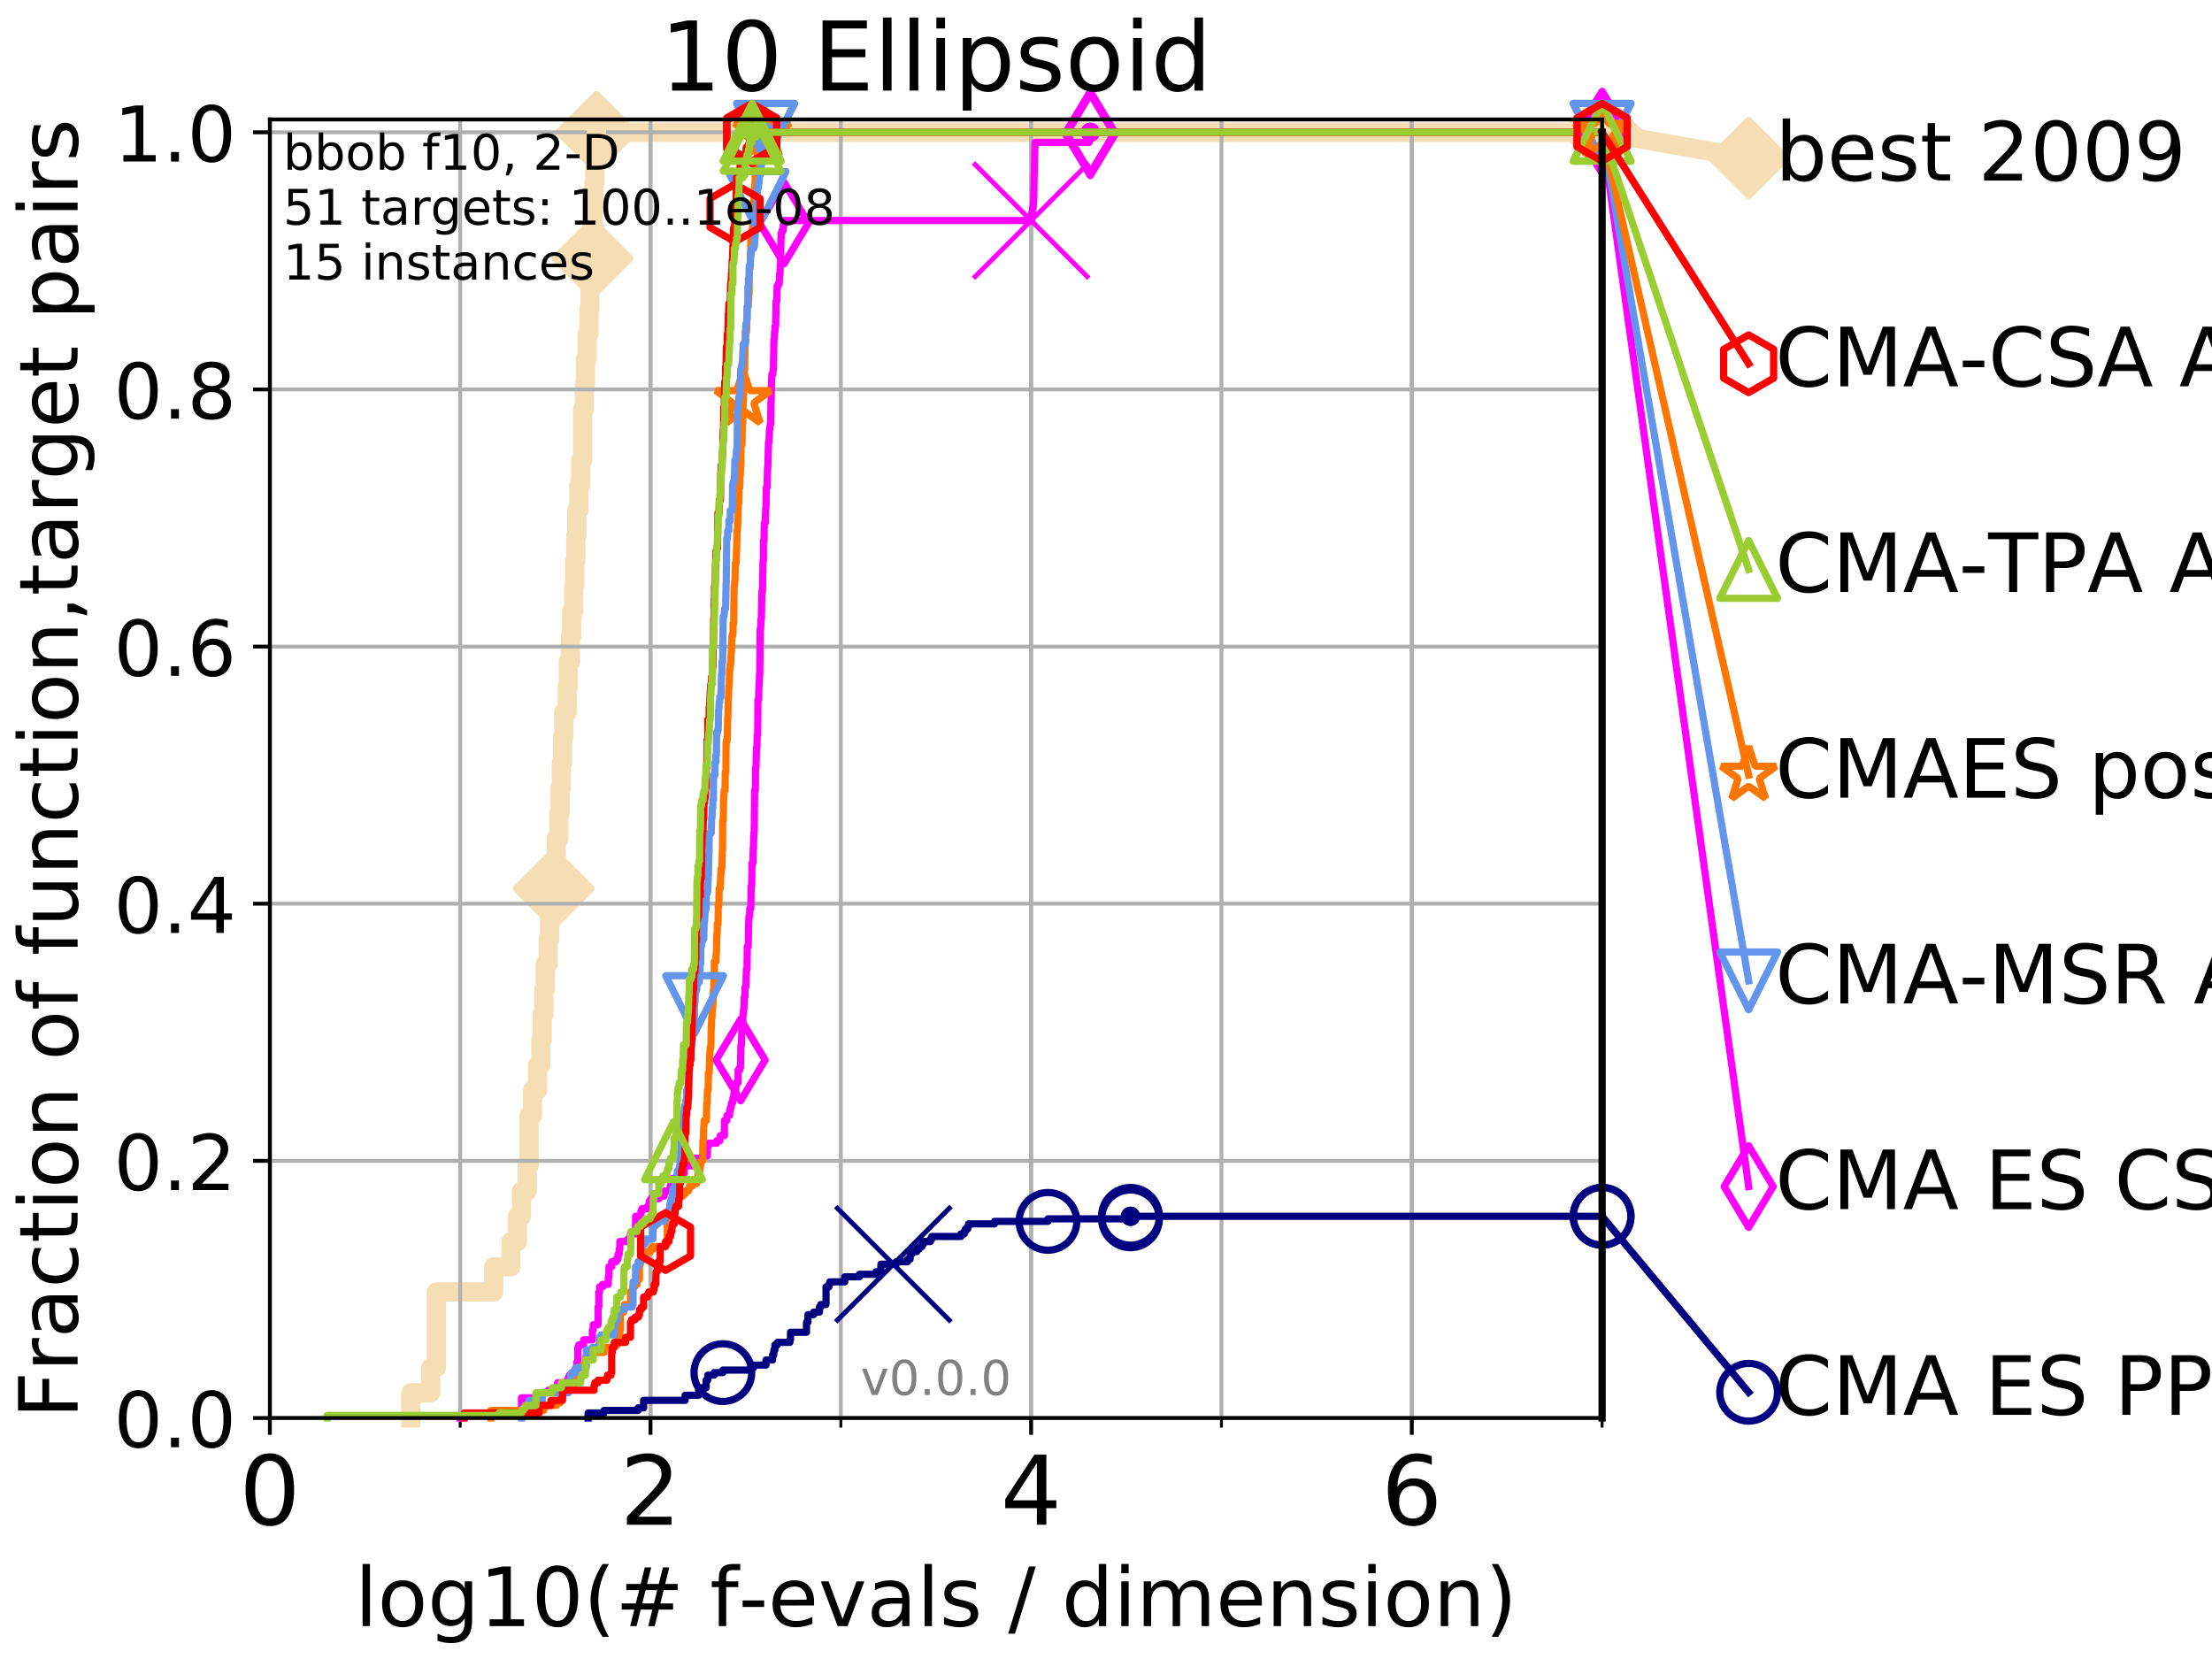 <?xml version="1.0" encoding="utf-8" standalone="no"?>
<!DOCTYPE svg PUBLIC "-//W3C//DTD SVG 1.1//EN"
  "http://www.w3.org/Graphics/SVG/1.1/DTD/svg11.dtd">
<!-- Created with matplotlib (http://matplotlib.org/) -->
<svg height="345pt" version="1.1" viewBox="0 0 460 345" width="460pt" xmlns="http://www.w3.org/2000/svg" xmlns:xlink="http://www.w3.org/1999/xlink">
 <defs>
  <style type="text/css">
*{stroke-linecap:butt;stroke-linejoin:round;}
  </style>
 </defs>
 <g id="figure_1">
  <g id="patch_1">
   <path d="M 0 345.6 
L 460.8 345.6 
L 460.8 0 
L 0 0 
z
" style="fill:#ffffff;"/>
  </g>
  <g id="axes_1">
   <g id="patch_2">
    <path d="M 56.12 294.88 
L 333.168 294.88 
L 333.168 24.84 
L 56.12 24.84 
z
" style="fill:#ffffff;"/>
   </g>
   <g id="line2d_1">
    <path d="M 85.422 294.88 
L 85.422 289.638 
L 89.568 289.638 
L 89.568 284.395 
L 90.753 284.395 
L 90.753 268.668 
L 102.668 268.668 
L 102.668 263.425 
L 106.272 263.425 
L 106.272 258.183 
L 107.613 258.183 
L 107.613 252.94 
L 108.451 252.94 
L 108.451 247.698 
L 109.637 247.698 
L 109.637 242.455 
L 110.015 242.455 
L 110.015 231.97 
L 110.746 231.97 
L 110.746 226.728 
L 111.788 226.728 
L 111.788 221.485 
L 112.45 221.485 
L 112.45 216.243 
L 112.771 216.243 
L 112.771 211 
L 113.086 211 
L 113.086 205.758 
L 113.396 205.758 
L 113.396 200.515 
L 113.999 200.515 
L 113.999 195.273 
L 114.293 195.273 
L 114.293 190.03 
L 114.866 190.03 
L 114.866 184.788 
L 115.146 184.788 
L 115.146 179.546 
L 115.691 179.546 
L 115.691 174.303 
L 116.22 174.303 
L 116.22 169.061 
L 116.479 169.061 
L 116.479 163.818 
L 116.733 163.818 
L 116.733 158.576 
L 116.984 158.576 
L 116.984 153.333 
L 117.232 153.333 
L 117.232 148.091 
L 117.953 148.091 
L 117.953 142.848 
L 118.187 142.848 
L 118.187 137.606 
L 118.645 137.606 
L 118.645 132.363 
L 118.87 132.363 
L 118.87 127.121 
L 119.311 127.121 
L 119.311 121.878 
L 119.527 121.878 
L 119.527 116.636 
L 119.74 116.636 
L 119.74 111.393 
L 119.951 111.393 
L 119.951 106.151 
L 120.365 106.151 
L 120.365 100.908 
L 120.77 100.908 
L 120.77 95.666 
L 121.165 95.666 
L 121.165 85.181 
L 121.551 85.181 
L 121.551 79.938 
L 121.741 79.938 
L 121.741 74.696 
L 122.115 74.696 
L 122.115 69.453 
L 122.481 69.453 
L 122.481 64.211 
L 122.661 64.211 
L 122.661 58.969 
L 123.015 58.969 
L 123.015 53.726 
L 123.19 53.726 
L 123.19 48.484 
L 123.362 48.484 
L 123.362 43.241 
L 123.533 43.241 
L 123.533 37.999 
L 123.703 37.999 
L 123.703 32.756 
L 124.036 32.756 
L 124.036 27.514 
L 333.168 27.514 
" style="fill:none;stroke:#f5deb3;stroke-linecap:square;stroke-width:4;"/>
   </g>
   <g id="line2d_2">
    <defs>
     <path d="M -0 7.778 
L 7.778 0 
L 0 -7.778 
L -7.778 -0 
z
" id="m0d03ffe6fb" style="stroke:#f5deb3;stroke-linejoin:miter;stroke-width:1.5;"/>
    </defs>
    <g>
     <use style="fill:#f5deb3;stroke:#f5deb3;stroke-linejoin:miter;stroke-width:1.5;" x="115.146" xlink:href="#m0d03ffe6fb" y="184.788"/>
     <use style="fill:#f5deb3;stroke:#f5deb3;stroke-linejoin:miter;stroke-width:1.5;" x="123.19" xlink:href="#m0d03ffe6fb" y="53.726"/>
     <use style="fill:#f5deb3;stroke:#f5deb3;stroke-linejoin:miter;stroke-width:1.5;" x="124.036" xlink:href="#m0d03ffe6fb" y="27.514"/>
     <use style="fill:#f5deb3;stroke:#f5deb3;stroke-linejoin:miter;stroke-width:1.5;" x="124.036" xlink:href="#m0d03ffe6fb" y="27.514"/>
     <use style="fill:#f5deb3;stroke:#f5deb3;stroke-linejoin:miter;stroke-width:1.5;" x="333.168" xlink:href="#m0d03ffe6fb" y="27.514"/>
    </g>
   </g>
   <g id="line2d_3">
    <path style="fill:none;stroke:#f5deb3;stroke-linecap:square;stroke-width:4;"/>
    <g/>
   </g>
   <g id="line2d_4">
    <path d="M 333.168 27.514 
L 363.643 32.861 
" style="fill:none;stroke:#f5deb3;stroke-linecap:square;stroke-width:4;"/>
    <g>
     <use style="fill:#f5deb3;stroke:#f5deb3;stroke-linejoin:miter;stroke-width:1.5;" x="333.168" xlink:href="#m0d03ffe6fb" y="27.514"/>
     <use style="fill:#f5deb3;stroke:#f5deb3;stroke-linejoin:miter;stroke-width:1.5;" x="363.643" xlink:href="#m0d03ffe6fb" y="32.861"/>
    </g>
   </g>
   <g id="matplotlib.axis_1">
    <g id="xtick_1">
     <g id="line2d_5">
      <path clip-path="url(#p20ee2879bb)" d="M 56.12 294.88 
L 56.12 24.84 
" style="fill:none;stroke:#b0b0b0;stroke-linecap:square;stroke-width:0.8;"/>
     </g>
     <g id="line2d_6">
      <defs>
       <path d="M 0 0 
L 0 3.5 
" id="m6f2c0d7148" style="stroke:#000000;stroke-width:0.8;"/>
      </defs>
      <g>
       <use style="stroke:#000000;stroke-width:0.8;" x="56.12" xlink:href="#m6f2c0d7148" y="294.88"/>
      </g>
     </g>
     <g id="text_1">
      <!-- 0 -->
      <defs>
       <path d="M 31.781 66.406 
Q 24.172 66.406 20.328 58.906 
Q 16.5 51.422 16.5 36.375 
Q 16.5 21.391 20.328 13.891 
Q 24.172 6.391 31.781 6.391 
Q 39.453 6.391 43.281 13.891 
Q 47.125 21.391 47.125 36.375 
Q 47.125 51.422 43.281 58.906 
Q 39.453 66.406 31.781 66.406 
z
M 31.781 74.219 
Q 44.047 74.219 50.516 64.516 
Q 56.984 54.828 56.984 36.375 
Q 56.984 17.969 50.516 8.266 
Q 44.047 -1.422 31.781 -1.422 
Q 19.531 -1.422 13.062 8.266 
Q 6.594 17.969 6.594 36.375 
Q 6.594 54.828 13.062 64.516 
Q 19.531 74.219 31.781 74.219 
z
" id="DejaVuSans-30"/>
      </defs>
      <g transform="translate(49.758 317.077)scale(0.2 -0.2)">
       <use xlink:href="#DejaVuSans-30"/>
      </g>
     </g>
    </g>
    <g id="xtick_2">
     <g id="line2d_7">
      <path clip-path="url(#p20ee2879bb)" d="M 135.277 294.88 
L 135.277 24.84 
" style="fill:none;stroke:#b0b0b0;stroke-linecap:square;stroke-width:0.8;"/>
     </g>
     <g id="line2d_8">
      <g>
       <use style="stroke:#000000;stroke-width:0.8;" x="135.277" xlink:href="#m6f2c0d7148" y="294.88"/>
      </g>
     </g>
     <g id="text_2">
      <!-- 2 -->
      <defs>
       <path d="M 19.188 8.297 
L 53.609 8.297 
L 53.609 0 
L 7.328 0 
L 7.328 8.297 
Q 12.938 14.109 22.625 23.891 
Q 32.328 33.688 34.812 36.531 
Q 39.547 41.844 41.422 45.531 
Q 43.312 49.219 43.312 52.781 
Q 43.312 58.594 39.234 62.25 
Q 35.156 65.922 28.609 65.922 
Q 23.969 65.922 18.812 64.312 
Q 13.672 62.703 7.812 59.422 
L 7.812 69.391 
Q 13.766 71.781 18.938 73 
Q 24.125 74.219 28.422 74.219 
Q 39.75 74.219 46.484 68.547 
Q 53.219 62.891 53.219 53.422 
Q 53.219 48.922 51.531 44.891 
Q 49.859 40.875 45.406 35.406 
Q 44.188 33.984 37.641 27.219 
Q 31.109 20.453 19.188 8.297 
z
" id="DejaVuSans-32"/>
      </defs>
      <g transform="translate(128.914 317.077)scale(0.2 -0.2)">
       <use xlink:href="#DejaVuSans-32"/>
      </g>
     </g>
    </g>
    <g id="xtick_3">
     <g id="line2d_9">
      <path clip-path="url(#p20ee2879bb)" d="M 214.433 294.88 
L 214.433 24.84 
" style="fill:none;stroke:#b0b0b0;stroke-linecap:square;stroke-width:0.8;"/>
     </g>
     <g id="line2d_10">
      <g>
       <use style="stroke:#000000;stroke-width:0.8;" x="214.433" xlink:href="#m6f2c0d7148" y="294.88"/>
      </g>
     </g>
     <g id="text_3">
      <!-- 4 -->
      <defs>
       <path d="M 37.797 64.312 
L 12.891 25.391 
L 37.797 25.391 
z
M 35.203 72.906 
L 47.609 72.906 
L 47.609 25.391 
L 58.016 25.391 
L 58.016 17.188 
L 47.609 17.188 
L 47.609 0 
L 37.797 0 
L 37.797 17.188 
L 4.891 17.188 
L 4.891 26.703 
z
" id="DejaVuSans-34"/>
      </defs>
      <g transform="translate(208.071 317.077)scale(0.2 -0.2)">
       <use xlink:href="#DejaVuSans-34"/>
      </g>
     </g>
    </g>
    <g id="xtick_4">
     <g id="line2d_11">
      <path clip-path="url(#p20ee2879bb)" d="M 293.59 294.88 
L 293.59 24.84 
" style="fill:none;stroke:#b0b0b0;stroke-linecap:square;stroke-width:0.8;"/>
     </g>
     <g id="line2d_12">
      <g>
       <use style="stroke:#000000;stroke-width:0.8;" x="293.59" xlink:href="#m6f2c0d7148" y="294.88"/>
      </g>
     </g>
     <g id="text_4">
      <!-- 6 -->
      <defs>
       <path d="M 33.016 40.375 
Q 26.375 40.375 22.484 35.828 
Q 18.609 31.297 18.609 23.391 
Q 18.609 15.531 22.484 10.953 
Q 26.375 6.391 33.016 6.391 
Q 39.656 6.391 43.531 10.953 
Q 47.406 15.531 47.406 23.391 
Q 47.406 31.297 43.531 35.828 
Q 39.656 40.375 33.016 40.375 
z
M 52.594 71.297 
L 52.594 62.312 
Q 48.875 64.062 45.094 64.984 
Q 41.312 65.922 37.594 65.922 
Q 27.828 65.922 22.672 59.328 
Q 17.531 52.734 16.797 39.406 
Q 19.672 43.656 24.016 45.922 
Q 28.375 48.188 33.594 48.188 
Q 44.578 48.188 50.953 41.516 
Q 57.328 34.859 57.328 23.391 
Q 57.328 12.156 50.688 5.359 
Q 44.047 -1.422 33.016 -1.422 
Q 20.359 -1.422 13.672 8.266 
Q 6.984 17.969 6.984 36.375 
Q 6.984 53.656 15.188 63.938 
Q 23.391 74.219 37.203 74.219 
Q 40.922 74.219 44.703 73.484 
Q 48.484 72.75 52.594 71.297 
z
" id="DejaVuSans-36"/>
      </defs>
      <g transform="translate(287.227 317.077)scale(0.2 -0.2)">
       <use xlink:href="#DejaVuSans-36"/>
      </g>
     </g>
    </g>
    <g id="xtick_5">
     <g id="line2d_13">
      <path clip-path="url(#p20ee2879bb)" d="M 56.12 294.88 
L 56.12 24.84 
" style="fill:none;stroke:#b0b0b0;stroke-linecap:square;stroke-width:0.8;"/>
     </g>
     <g id="line2d_14">
      <defs>
       <path d="M 0 0 
L 0 2 
" id="mabbd157562" style="stroke:#000000;stroke-width:0.6;"/>
      </defs>
      <g>
       <use style="stroke:#000000;stroke-width:0.6;" x="56.12" xlink:href="#mabbd157562" y="294.88"/>
      </g>
     </g>
    </g>
    <g id="xtick_6">
     <g id="line2d_15">
      <path clip-path="url(#p20ee2879bb)" d="M 95.698 294.88 
L 95.698 24.84 
" style="fill:none;stroke:#b0b0b0;stroke-linecap:square;stroke-width:0.8;"/>
     </g>
     <g id="line2d_16">
      <g>
       <use style="stroke:#000000;stroke-width:0.6;" x="95.698" xlink:href="#mabbd157562" y="294.88"/>
      </g>
     </g>
    </g>
    <g id="xtick_7">
     <g id="line2d_17">
      <path clip-path="url(#p20ee2879bb)" d="M 135.277 294.88 
L 135.277 24.84 
" style="fill:none;stroke:#b0b0b0;stroke-linecap:square;stroke-width:0.8;"/>
     </g>
     <g id="line2d_18">
      <g>
       <use style="stroke:#000000;stroke-width:0.6;" x="135.277" xlink:href="#mabbd157562" y="294.88"/>
      </g>
     </g>
    </g>
    <g id="xtick_8">
     <g id="line2d_19">
      <path clip-path="url(#p20ee2879bb)" d="M 174.855 294.88 
L 174.855 24.84 
" style="fill:none;stroke:#b0b0b0;stroke-linecap:square;stroke-width:0.8;"/>
     </g>
     <g id="line2d_20">
      <g>
       <use style="stroke:#000000;stroke-width:0.6;" x="174.855" xlink:href="#mabbd157562" y="294.88"/>
      </g>
     </g>
    </g>
    <g id="xtick_9">
     <g id="line2d_21">
      <path clip-path="url(#p20ee2879bb)" d="M 214.433 294.88 
L 214.433 24.84 
" style="fill:none;stroke:#b0b0b0;stroke-linecap:square;stroke-width:0.8;"/>
     </g>
     <g id="line2d_22">
      <g>
       <use style="stroke:#000000;stroke-width:0.6;" x="214.433" xlink:href="#mabbd157562" y="294.88"/>
      </g>
     </g>
    </g>
    <g id="xtick_10">
     <g id="line2d_23">
      <path clip-path="url(#p20ee2879bb)" d="M 254.011 294.88 
L 254.011 24.84 
" style="fill:none;stroke:#b0b0b0;stroke-linecap:square;stroke-width:0.8;"/>
     </g>
     <g id="line2d_24">
      <g>
       <use style="stroke:#000000;stroke-width:0.6;" x="254.011" xlink:href="#mabbd157562" y="294.88"/>
      </g>
     </g>
    </g>
    <g id="xtick_11">
     <g id="line2d_25">
      <path clip-path="url(#p20ee2879bb)" d="M 293.59 294.88 
L 293.59 24.84 
" style="fill:none;stroke:#b0b0b0;stroke-linecap:square;stroke-width:0.8;"/>
     </g>
     <g id="line2d_26">
      <g>
       <use style="stroke:#000000;stroke-width:0.6;" x="293.59" xlink:href="#mabbd157562" y="294.88"/>
      </g>
     </g>
    </g>
    <g id="xtick_12">
     <g id="line2d_27">
      <path clip-path="url(#p20ee2879bb)" d="M 333.168 294.88 
L 333.168 24.84 
" style="fill:none;stroke:#b0b0b0;stroke-linecap:square;stroke-width:0.8;"/>
     </g>
     <g id="line2d_28">
      <g>
       <use style="stroke:#000000;stroke-width:0.6;" x="333.168" xlink:href="#mabbd157562" y="294.88"/>
      </g>
     </g>
    </g>
    <g id="text_5">
     <!-- log10(# f-evals / dimension) -->
     <defs>
      <path d="M 9.422 75.984 
L 18.406 75.984 
L 18.406 0 
L 9.422 0 
z
" id="DejaVuSans-6c"/>
      <path d="M 30.609 48.391 
Q 23.391 48.391 19.188 42.75 
Q 14.984 37.109 14.984 27.297 
Q 14.984 17.484 19.156 11.844 
Q 23.344 6.203 30.609 6.203 
Q 37.797 6.203 41.984 11.859 
Q 46.188 17.531 46.188 27.297 
Q 46.188 37.016 41.984 42.703 
Q 37.797 48.391 30.609 48.391 
z
M 30.609 56 
Q 42.328 56 49.016 48.375 
Q 55.719 40.766 55.719 27.297 
Q 55.719 13.875 49.016 6.219 
Q 42.328 -1.422 30.609 -1.422 
Q 18.844 -1.422 12.172 6.219 
Q 5.516 13.875 5.516 27.297 
Q 5.516 40.766 12.172 48.375 
Q 18.844 56 30.609 56 
z
" id="DejaVuSans-6f"/>
      <path d="M 45.406 27.984 
Q 45.406 37.75 41.375 43.109 
Q 37.359 48.484 30.078 48.484 
Q 22.859 48.484 18.828 43.109 
Q 14.797 37.75 14.797 27.984 
Q 14.797 18.266 18.828 12.891 
Q 22.859 7.516 30.078 7.516 
Q 37.359 7.516 41.375 12.891 
Q 45.406 18.266 45.406 27.984 
z
M 54.391 6.781 
Q 54.391 -7.172 48.188 -13.984 
Q 42 -20.797 29.203 -20.797 
Q 24.469 -20.797 20.266 -20.094 
Q 16.062 -19.391 12.109 -17.922 
L 12.109 -9.188 
Q 16.062 -11.328 19.922 -12.344 
Q 23.781 -13.375 27.781 -13.375 
Q 36.625 -13.375 41.016 -8.766 
Q 45.406 -4.156 45.406 5.172 
L 45.406 9.625 
Q 42.625 4.781 38.281 2.391 
Q 33.938 0 27.875 0 
Q 17.828 0 11.672 7.656 
Q 5.516 15.328 5.516 27.984 
Q 5.516 40.672 11.672 48.328 
Q 17.828 56 27.875 56 
Q 33.938 56 38.281 53.609 
Q 42.625 51.219 45.406 46.391 
L 45.406 54.688 
L 54.391 54.688 
z
" id="DejaVuSans-67"/>
      <path d="M 12.406 8.297 
L 28.516 8.297 
L 28.516 63.922 
L 10.984 60.406 
L 10.984 69.391 
L 28.422 72.906 
L 38.281 72.906 
L 38.281 8.297 
L 54.391 8.297 
L 54.391 0 
L 12.406 0 
z
" id="DejaVuSans-31"/>
      <path d="M 31 75.875 
Q 24.469 64.656 21.281 53.656 
Q 18.109 42.672 18.109 31.391 
Q 18.109 20.125 21.312 9.062 
Q 24.516 -2 31 -13.188 
L 23.188 -13.188 
Q 15.875 -1.703 12.234 9.375 
Q 8.594 20.453 8.594 31.391 
Q 8.594 42.281 12.203 53.312 
Q 15.828 64.359 23.188 75.875 
z
" id="DejaVuSans-28"/>
      <path d="M 51.125 44 
L 36.922 44 
L 32.812 27.688 
L 47.125 27.688 
z
M 43.797 71.781 
L 38.719 51.516 
L 52.984 51.516 
L 58.109 71.781 
L 65.922 71.781 
L 60.891 51.516 
L 76.125 51.516 
L 76.125 44 
L 58.984 44 
L 54.984 27.688 
L 70.516 27.688 
L 70.516 20.219 
L 53.078 20.219 
L 48 0 
L 40.188 0 
L 45.219 20.219 
L 30.906 20.219 
L 25.875 0 
L 18.016 0 
L 23.094 20.219 
L 7.719 20.219 
L 7.719 27.688 
L 24.906 27.688 
L 29 44 
L 13.281 44 
L 13.281 51.516 
L 30.906 51.516 
L 35.891 71.781 
z
" id="DejaVuSans-23"/>
      <path id="DejaVuSans-20"/>
      <path d="M 37.109 75.984 
L 37.109 68.5 
L 28.516 68.5 
Q 23.688 68.5 21.797 66.547 
Q 19.922 64.594 19.922 59.516 
L 19.922 54.688 
L 34.719 54.688 
L 34.719 47.703 
L 19.922 47.703 
L 19.922 0 
L 10.891 0 
L 10.891 47.703 
L 2.297 47.703 
L 2.297 54.688 
L 10.891 54.688 
L 10.891 58.5 
Q 10.891 67.625 15.141 71.797 
Q 19.391 75.984 28.609 75.984 
z
" id="DejaVuSans-66"/>
      <path d="M 4.891 31.391 
L 31.203 31.391 
L 31.203 23.391 
L 4.891 23.391 
z
" id="DejaVuSans-2d"/>
      <path d="M 56.203 29.594 
L 56.203 25.203 
L 14.891 25.203 
Q 15.484 15.922 20.484 11.062 
Q 25.484 6.203 34.422 6.203 
Q 39.594 6.203 44.453 7.469 
Q 49.312 8.734 54.109 11.281 
L 54.109 2.781 
Q 49.266 0.734 44.188 -0.344 
Q 39.109 -1.422 33.891 -1.422 
Q 20.797 -1.422 13.156 6.188 
Q 5.516 13.812 5.516 26.812 
Q 5.516 40.234 12.766 48.109 
Q 20.016 56 32.328 56 
Q 43.359 56 49.781 48.891 
Q 56.203 41.797 56.203 29.594 
z
M 47.219 32.234 
Q 47.125 39.594 43.094 43.984 
Q 39.062 48.391 32.422 48.391 
Q 24.906 48.391 20.391 44.141 
Q 15.875 39.891 15.188 32.172 
z
" id="DejaVuSans-65"/>
      <path d="M 2.984 54.688 
L 12.5 54.688 
L 29.594 8.797 
L 46.688 54.688 
L 56.203 54.688 
L 35.688 0 
L 23.484 0 
z
" id="DejaVuSans-76"/>
      <path d="M 34.281 27.484 
Q 23.391 27.484 19.188 25 
Q 14.984 22.516 14.984 16.5 
Q 14.984 11.719 18.141 8.906 
Q 21.297 6.109 26.703 6.109 
Q 34.188 6.109 38.703 11.406 
Q 43.219 16.703 43.219 25.484 
L 43.219 27.484 
z
M 52.203 31.203 
L 52.203 0 
L 43.219 0 
L 43.219 8.297 
Q 40.141 3.328 35.547 0.953 
Q 30.953 -1.422 24.312 -1.422 
Q 15.922 -1.422 10.953 3.297 
Q 6 8.016 6 15.922 
Q 6 25.141 12.172 29.828 
Q 18.359 34.516 30.609 34.516 
L 43.219 34.516 
L 43.219 35.406 
Q 43.219 41.609 39.141 45 
Q 35.062 48.391 27.688 48.391 
Q 23 48.391 18.547 47.266 
Q 14.109 46.141 10.016 43.891 
L 10.016 52.203 
Q 14.938 54.109 19.578 55.047 
Q 24.219 56 28.609 56 
Q 40.484 56 46.344 49.844 
Q 52.203 43.703 52.203 31.203 
z
" id="DejaVuSans-61"/>
      <path d="M 44.281 53.078 
L 44.281 44.578 
Q 40.484 46.531 36.375 47.5 
Q 32.281 48.484 27.875 48.484 
Q 21.188 48.484 17.844 46.438 
Q 14.5 44.391 14.5 40.281 
Q 14.5 37.156 16.891 35.375 
Q 19.281 33.594 26.516 31.984 
L 29.594 31.297 
Q 39.156 29.25 43.188 25.516 
Q 47.219 21.781 47.219 15.094 
Q 47.219 7.469 41.188 3.016 
Q 35.156 -1.422 24.609 -1.422 
Q 20.219 -1.422 15.453 -0.562 
Q 10.688 0.297 5.422 2 
L 5.422 11.281 
Q 10.406 8.688 15.234 7.391 
Q 20.062 6.109 24.812 6.109 
Q 31.156 6.109 34.562 8.281 
Q 37.984 10.453 37.984 14.406 
Q 37.984 18.062 35.516 20.016 
Q 33.062 21.969 24.703 23.781 
L 21.578 24.516 
Q 13.234 26.266 9.516 29.906 
Q 5.812 33.547 5.812 39.891 
Q 5.812 47.609 11.281 51.797 
Q 16.75 56 26.812 56 
Q 31.781 56 36.172 55.266 
Q 40.578 54.547 44.281 53.078 
z
" id="DejaVuSans-73"/>
      <path d="M 25.391 72.906 
L 33.688 72.906 
L 8.297 -9.281 
L 0 -9.281 
z
" id="DejaVuSans-2f"/>
      <path d="M 45.406 46.391 
L 45.406 75.984 
L 54.391 75.984 
L 54.391 0 
L 45.406 0 
L 45.406 8.203 
Q 42.578 3.328 38.25 0.953 
Q 33.938 -1.422 27.875 -1.422 
Q 17.969 -1.422 11.734 6.484 
Q 5.516 14.406 5.516 27.297 
Q 5.516 40.188 11.734 48.094 
Q 17.969 56 27.875 56 
Q 33.938 56 38.25 53.625 
Q 42.578 51.266 45.406 46.391 
z
M 14.797 27.297 
Q 14.797 17.391 18.875 11.75 
Q 22.953 6.109 30.078 6.109 
Q 37.203 6.109 41.297 11.75 
Q 45.406 17.391 45.406 27.297 
Q 45.406 37.203 41.297 42.844 
Q 37.203 48.484 30.078 48.484 
Q 22.953 48.484 18.875 42.844 
Q 14.797 37.203 14.797 27.297 
z
" id="DejaVuSans-64"/>
      <path d="M 9.422 54.688 
L 18.406 54.688 
L 18.406 0 
L 9.422 0 
z
M 9.422 75.984 
L 18.406 75.984 
L 18.406 64.594 
L 9.422 64.594 
z
" id="DejaVuSans-69"/>
      <path d="M 52 44.188 
Q 55.375 50.25 60.062 53.125 
Q 64.75 56 71.094 56 
Q 79.641 56 84.281 50.016 
Q 88.922 44.047 88.922 33.016 
L 88.922 0 
L 79.891 0 
L 79.891 32.719 
Q 79.891 40.578 77.094 44.375 
Q 74.312 48.188 68.609 48.188 
Q 61.625 48.188 57.562 43.547 
Q 53.516 38.922 53.516 30.906 
L 53.516 0 
L 44.484 0 
L 44.484 32.719 
Q 44.484 40.625 41.703 44.406 
Q 38.922 48.188 33.109 48.188 
Q 26.219 48.188 22.156 43.531 
Q 18.109 38.875 18.109 30.906 
L 18.109 0 
L 9.078 0 
L 9.078 54.688 
L 18.109 54.688 
L 18.109 46.188 
Q 21.188 51.219 25.484 53.609 
Q 29.781 56 35.688 56 
Q 41.656 56 45.828 52.969 
Q 50 49.953 52 44.188 
z
" id="DejaVuSans-6d"/>
      <path d="M 54.891 33.016 
L 54.891 0 
L 45.906 0 
L 45.906 32.719 
Q 45.906 40.484 42.875 44.328 
Q 39.844 48.188 33.797 48.188 
Q 26.516 48.188 22.312 43.547 
Q 18.109 38.922 18.109 30.906 
L 18.109 0 
L 9.078 0 
L 9.078 54.688 
L 18.109 54.688 
L 18.109 46.188 
Q 21.344 51.125 25.703 53.562 
Q 30.078 56 35.797 56 
Q 45.219 56 50.047 50.172 
Q 54.891 44.344 54.891 33.016 
z
" id="DejaVuSans-6e"/>
      <path d="M 8.016 75.875 
L 15.828 75.875 
Q 23.141 64.359 26.781 53.312 
Q 30.422 42.281 30.422 31.391 
Q 30.422 20.453 26.781 9.375 
Q 23.141 -1.703 15.828 -13.188 
L 8.016 -13.188 
Q 14.5 -2 17.703 9.062 
Q 20.906 20.125 20.906 31.391 
Q 20.906 42.672 17.703 53.656 
Q 14.5 64.656 8.016 75.875 
z
" id="DejaVuSans-29"/>
     </defs>
     <g transform="translate(73.803 338.154)scale(0.17 -0.17)">
      <use xlink:href="#DejaVuSans-6c"/>
      <use x="27.783" xlink:href="#DejaVuSans-6f"/>
      <use x="88.965" xlink:href="#DejaVuSans-67"/>
      <use x="152.441" xlink:href="#DejaVuSans-31"/>
      <use x="216.064" xlink:href="#DejaVuSans-30"/>
      <use x="279.688" xlink:href="#DejaVuSans-28"/>
      <use x="318.701" xlink:href="#DejaVuSans-23"/>
      <use x="402.49" xlink:href="#DejaVuSans-20"/>
      <use x="434.277" xlink:href="#DejaVuSans-66"/>
      <use x="469.404" xlink:href="#DejaVuSans-2d"/>
      <use x="505.488" xlink:href="#DejaVuSans-65"/>
      <use x="567.012" xlink:href="#DejaVuSans-76"/>
      <use x="626.191" xlink:href="#DejaVuSans-61"/>
      <use x="687.471" xlink:href="#DejaVuSans-6c"/>
      <use x="715.254" xlink:href="#DejaVuSans-73"/>
      <use x="767.354" xlink:href="#DejaVuSans-20"/>
      <use x="799.141" xlink:href="#DejaVuSans-2f"/>
      <use x="832.832" xlink:href="#DejaVuSans-20"/>
      <use x="864.619" xlink:href="#DejaVuSans-64"/>
      <use x="928.096" xlink:href="#DejaVuSans-69"/>
      <use x="955.879" xlink:href="#DejaVuSans-6d"/>
      <use x="1053.291" xlink:href="#DejaVuSans-65"/>
      <use x="1114.814" xlink:href="#DejaVuSans-6e"/>
      <use x="1178.193" xlink:href="#DejaVuSans-73"/>
      <use x="1230.293" xlink:href="#DejaVuSans-69"/>
      <use x="1258.076" xlink:href="#DejaVuSans-6f"/>
      <use x="1319.258" xlink:href="#DejaVuSans-6e"/>
      <use x="1382.637" xlink:href="#DejaVuSans-29"/>
     </g>
    </g>
   </g>
   <g id="matplotlib.axis_2">
    <g id="ytick_1">
     <g id="line2d_29">
      <path clip-path="url(#p20ee2879bb)" d="M 56.12 294.88 
L 333.168 294.88 
" style="fill:none;stroke:#b0b0b0;stroke-linecap:square;stroke-width:0.8;"/>
     </g>
     <g id="line2d_30">
      <defs>
       <path d="M 0 0 
L -3.5 0 
" id="mcaa600255a" style="stroke:#000000;stroke-width:0.8;"/>
      </defs>
      <g>
       <use style="stroke:#000000;stroke-width:0.8;" x="56.12" xlink:href="#mcaa600255a" y="294.88"/>
      </g>
     </g>
     <g id="text_6">
      <!-- 0.0 -->
      <defs>
       <path d="M 10.688 12.406 
L 21 12.406 
L 21 0 
L 10.688 0 
z
" id="DejaVuSans-2e"/>
      </defs>
      <g transform="translate(23.675 300.959)scale(0.16 -0.16)">
       <use xlink:href="#DejaVuSans-30"/>
       <use x="63.623" xlink:href="#DejaVuSans-2e"/>
       <use x="95.41" xlink:href="#DejaVuSans-30"/>
      </g>
     </g>
    </g>
    <g id="ytick_2">
     <g id="line2d_31">
      <path clip-path="url(#p20ee2879bb)" d="M 56.12 241.407 
L 333.168 241.407 
" style="fill:none;stroke:#b0b0b0;stroke-linecap:square;stroke-width:0.8;"/>
     </g>
     <g id="line2d_32">
      <g>
       <use style="stroke:#000000;stroke-width:0.8;" x="56.12" xlink:href="#mcaa600255a" y="241.407"/>
      </g>
     </g>
     <g id="text_7">
      <!-- 0.2 -->
      <g transform="translate(23.675 247.485)scale(0.16 -0.16)">
       <use xlink:href="#DejaVuSans-30"/>
       <use x="63.623" xlink:href="#DejaVuSans-2e"/>
       <use x="95.41" xlink:href="#DejaVuSans-32"/>
      </g>
     </g>
    </g>
    <g id="ytick_3">
     <g id="line2d_33">
      <path clip-path="url(#p20ee2879bb)" d="M 56.12 187.933 
L 333.168 187.933 
" style="fill:none;stroke:#b0b0b0;stroke-linecap:square;stroke-width:0.8;"/>
     </g>
     <g id="line2d_34">
      <g>
       <use style="stroke:#000000;stroke-width:0.8;" x="56.12" xlink:href="#mcaa600255a" y="187.933"/>
      </g>
     </g>
     <g id="text_8">
      <!-- 0.4 -->
      <g transform="translate(23.675 194.012)scale(0.16 -0.16)">
       <use xlink:href="#DejaVuSans-30"/>
       <use x="63.623" xlink:href="#DejaVuSans-2e"/>
       <use x="95.41" xlink:href="#DejaVuSans-34"/>
      </g>
     </g>
    </g>
    <g id="ytick_4">
     <g id="line2d_35">
      <path clip-path="url(#p20ee2879bb)" d="M 56.12 134.46 
L 333.168 134.46 
" style="fill:none;stroke:#b0b0b0;stroke-linecap:square;stroke-width:0.8;"/>
     </g>
     <g id="line2d_36">
      <g>
       <use style="stroke:#000000;stroke-width:0.8;" x="56.12" xlink:href="#mcaa600255a" y="134.46"/>
      </g>
     </g>
     <g id="text_9">
      <!-- 0.6 -->
      <g transform="translate(23.675 140.539)scale(0.16 -0.16)">
       <use xlink:href="#DejaVuSans-30"/>
       <use x="63.623" xlink:href="#DejaVuSans-2e"/>
       <use x="95.41" xlink:href="#DejaVuSans-36"/>
      </g>
     </g>
    </g>
    <g id="ytick_5">
     <g id="line2d_37">
      <path clip-path="url(#p20ee2879bb)" d="M 56.12 80.987 
L 333.168 80.987 
" style="fill:none;stroke:#b0b0b0;stroke-linecap:square;stroke-width:0.8;"/>
     </g>
     <g id="line2d_38">
      <g>
       <use style="stroke:#000000;stroke-width:0.8;" x="56.12" xlink:href="#mcaa600255a" y="80.987"/>
      </g>
     </g>
     <g id="text_10">
      <!-- 0.8 -->
      <defs>
       <path d="M 31.781 34.625 
Q 24.75 34.625 20.719 30.859 
Q 16.703 27.094 16.703 20.516 
Q 16.703 13.922 20.719 10.156 
Q 24.75 6.391 31.781 6.391 
Q 38.812 6.391 42.859 10.172 
Q 46.922 13.969 46.922 20.516 
Q 46.922 27.094 42.891 30.859 
Q 38.875 34.625 31.781 34.625 
z
M 21.922 38.812 
Q 15.578 40.375 12.031 44.719 
Q 8.5 49.078 8.5 55.328 
Q 8.5 64.062 14.719 69.141 
Q 20.953 74.219 31.781 74.219 
Q 42.672 74.219 48.875 69.141 
Q 55.078 64.062 55.078 55.328 
Q 55.078 49.078 51.531 44.719 
Q 48 40.375 41.703 38.812 
Q 48.828 37.156 52.797 32.312 
Q 56.781 27.484 56.781 20.516 
Q 56.781 9.906 50.312 4.234 
Q 43.844 -1.422 31.781 -1.422 
Q 19.734 -1.422 13.25 4.234 
Q 6.781 9.906 6.781 20.516 
Q 6.781 27.484 10.781 32.312 
Q 14.797 37.156 21.922 38.812 
z
M 18.312 54.391 
Q 18.312 48.734 21.844 45.562 
Q 25.391 42.391 31.781 42.391 
Q 38.141 42.391 41.719 45.562 
Q 45.312 48.734 45.312 54.391 
Q 45.312 60.062 41.719 63.234 
Q 38.141 66.406 31.781 66.406 
Q 25.391 66.406 21.844 63.234 
Q 18.312 60.062 18.312 54.391 
z
" id="DejaVuSans-38"/>
      </defs>
      <g transform="translate(23.675 87.066)scale(0.16 -0.16)">
       <use xlink:href="#DejaVuSans-30"/>
       <use x="63.623" xlink:href="#DejaVuSans-2e"/>
       <use x="95.41" xlink:href="#DejaVuSans-38"/>
      </g>
     </g>
    </g>
    <g id="ytick_6">
     <g id="line2d_39">
      <path clip-path="url(#p20ee2879bb)" d="M 56.12 27.514 
L 333.168 27.514 
" style="fill:none;stroke:#b0b0b0;stroke-linecap:square;stroke-width:0.8;"/>
     </g>
     <g id="line2d_40">
      <g>
       <use style="stroke:#000000;stroke-width:0.8;" x="56.12" xlink:href="#mcaa600255a" y="27.514"/>
      </g>
     </g>
     <g id="text_11">
      <!-- 1.0 -->
      <g transform="translate(23.675 33.592)scale(0.16 -0.16)">
       <use xlink:href="#DejaVuSans-31"/>
       <use x="63.623" xlink:href="#DejaVuSans-2e"/>
       <use x="95.41" xlink:href="#DejaVuSans-30"/>
      </g>
     </g>
    </g>
    <g id="text_12">
     <!-- Fraction of function,target pairs -->
     <defs>
      <path d="M 9.812 72.906 
L 51.703 72.906 
L 51.703 64.594 
L 19.672 64.594 
L 19.672 43.109 
L 48.578 43.109 
L 48.578 34.812 
L 19.672 34.812 
L 19.672 0 
L 9.812 0 
z
" id="DejaVuSans-46"/>
      <path d="M 41.109 46.297 
Q 39.594 47.172 37.812 47.578 
Q 36.031 48 33.891 48 
Q 26.266 48 22.188 43.047 
Q 18.109 38.094 18.109 28.812 
L 18.109 0 
L 9.078 0 
L 9.078 54.688 
L 18.109 54.688 
L 18.109 46.188 
Q 20.953 51.172 25.484 53.578 
Q 30.031 56 36.531 56 
Q 37.453 56 38.578 55.875 
Q 39.703 55.766 41.062 55.516 
z
" id="DejaVuSans-72"/>
      <path d="M 48.781 52.594 
L 48.781 44.188 
Q 44.969 46.297 41.141 47.344 
Q 37.312 48.391 33.406 48.391 
Q 24.656 48.391 19.812 42.844 
Q 14.984 37.312 14.984 27.297 
Q 14.984 17.281 19.812 11.734 
Q 24.656 6.203 33.406 6.203 
Q 37.312 6.203 41.141 7.25 
Q 44.969 8.297 48.781 10.406 
L 48.781 2.094 
Q 45.016 0.344 40.984 -0.531 
Q 36.969 -1.422 32.422 -1.422 
Q 20.062 -1.422 12.781 6.344 
Q 5.516 14.109 5.516 27.297 
Q 5.516 40.672 12.859 48.328 
Q 20.219 56 33.016 56 
Q 37.156 56 41.109 55.141 
Q 45.062 54.297 48.781 52.594 
z
" id="DejaVuSans-63"/>
      <path d="M 18.312 70.219 
L 18.312 54.688 
L 36.812 54.688 
L 36.812 47.703 
L 18.312 47.703 
L 18.312 18.016 
Q 18.312 11.328 20.141 9.422 
Q 21.969 7.516 27.594 7.516 
L 36.812 7.516 
L 36.812 0 
L 27.594 0 
Q 17.188 0 13.234 3.875 
Q 9.281 7.766 9.281 18.016 
L 9.281 47.703 
L 2.688 47.703 
L 2.688 54.688 
L 9.281 54.688 
L 9.281 70.219 
z
" id="DejaVuSans-74"/>
      <path d="M 8.5 21.578 
L 8.5 54.688 
L 17.484 54.688 
L 17.484 21.922 
Q 17.484 14.156 20.5 10.266 
Q 23.531 6.391 29.594 6.391 
Q 36.859 6.391 41.078 11.031 
Q 45.312 15.672 45.312 23.688 
L 45.312 54.688 
L 54.297 54.688 
L 54.297 0 
L 45.312 0 
L 45.312 8.406 
Q 42.047 3.422 37.719 1 
Q 33.406 -1.422 27.688 -1.422 
Q 18.266 -1.422 13.375 4.438 
Q 8.5 10.297 8.5 21.578 
z
M 31.109 56 
z
" id="DejaVuSans-75"/>
      <path d="M 11.719 12.406 
L 22.016 12.406 
L 22.016 4 
L 14.016 -11.625 
L 7.719 -11.625 
L 11.719 4 
z
" id="DejaVuSans-2c"/>
      <path d="M 18.109 8.203 
L 18.109 -20.797 
L 9.078 -20.797 
L 9.078 54.688 
L 18.109 54.688 
L 18.109 46.391 
Q 20.953 51.266 25.266 53.625 
Q 29.594 56 35.594 56 
Q 45.562 56 51.781 48.094 
Q 58.016 40.188 58.016 27.297 
Q 58.016 14.406 51.781 6.484 
Q 45.562 -1.422 35.594 -1.422 
Q 29.594 -1.422 25.266 0.953 
Q 20.953 3.328 18.109 8.203 
z
M 48.688 27.297 
Q 48.688 37.203 44.609 42.844 
Q 40.531 48.484 33.406 48.484 
Q 26.266 48.484 22.188 42.844 
Q 18.109 37.203 18.109 27.297 
Q 18.109 17.391 22.188 11.75 
Q 26.266 6.109 33.406 6.109 
Q 40.531 6.109 44.609 11.75 
Q 48.688 17.391 48.688 27.297 
z
" id="DejaVuSans-70"/>
     </defs>
     <g transform="translate(16.14 294.999)rotate(-90)scale(0.17 -0.17)">
      <use xlink:href="#DejaVuSans-46"/>
      <use x="57.41" xlink:href="#DejaVuSans-72"/>
      <use x="98.523" xlink:href="#DejaVuSans-61"/>
      <use x="159.803" xlink:href="#DejaVuSans-63"/>
      <use x="214.783" xlink:href="#DejaVuSans-74"/>
      <use x="253.992" xlink:href="#DejaVuSans-69"/>
      <use x="281.775" xlink:href="#DejaVuSans-6f"/>
      <use x="342.957" xlink:href="#DejaVuSans-6e"/>
      <use x="406.336" xlink:href="#DejaVuSans-20"/>
      <use x="438.123" xlink:href="#DejaVuSans-6f"/>
      <use x="499.305" xlink:href="#DejaVuSans-66"/>
      <use x="534.51" xlink:href="#DejaVuSans-20"/>
      <use x="566.297" xlink:href="#DejaVuSans-66"/>
      <use x="601.502" xlink:href="#DejaVuSans-75"/>
      <use x="664.881" xlink:href="#DejaVuSans-6e"/>
      <use x="728.26" xlink:href="#DejaVuSans-63"/>
      <use x="783.24" xlink:href="#DejaVuSans-74"/>
      <use x="822.449" xlink:href="#DejaVuSans-69"/>
      <use x="850.232" xlink:href="#DejaVuSans-6f"/>
      <use x="911.414" xlink:href="#DejaVuSans-6e"/>
      <use x="974.793" xlink:href="#DejaVuSans-2c"/>
      <use x="1006.58" xlink:href="#DejaVuSans-74"/>
      <use x="1045.789" xlink:href="#DejaVuSans-61"/>
      <use x="1107.068" xlink:href="#DejaVuSans-72"/>
      <use x="1148.166" xlink:href="#DejaVuSans-67"/>
      <use x="1211.643" xlink:href="#DejaVuSans-65"/>
      <use x="1273.166" xlink:href="#DejaVuSans-74"/>
      <use x="1312.375" xlink:href="#DejaVuSans-20"/>
      <use x="1344.162" xlink:href="#DejaVuSans-70"/>
      <use x="1407.639" xlink:href="#DejaVuSans-61"/>
      <use x="1468.918" xlink:href="#DejaVuSans-69"/>
      <use x="1496.701" xlink:href="#DejaVuSans-72"/>
      <use x="1537.814" xlink:href="#DejaVuSans-73"/>
     </g>
    </g>
   </g>
   <g id="line2d_41">
    <defs>
     <path d="M 0 1.5 
C 0.398 1.5 0.779 1.342 1.061 1.061 
C 1.342 0.779 1.5 0.398 1.5 0 
C 1.5 -0.398 1.342 -0.779 1.061 -1.061 
C 0.779 -1.342 0.398 -1.5 0 -1.5 
C -0.398 -1.5 -0.779 -1.342 -1.061 -1.061 
C -1.342 -0.779 -1.5 -0.398 -1.5 0 
C -1.5 0.398 -1.342 0.779 -1.061 1.061 
C -0.779 1.342 -0.398 1.5 0 1.5 
z
" id="m4b7b573525" style="stroke:#f5deb3;"/>
    </defs>
    <g>
     <use style="fill:#f5deb3;stroke:#f5deb3;" x="124.036" xlink:href="#m4b7b573525" y="27.514"/>
     <use style="fill:#f5deb3;stroke:#f5deb3;" x="124.036" xlink:href="#m4b7b573525" y="27.514"/>
    </g>
   </g>
   <g id="line2d_42">
    <defs>
     <path d="M 0 1.5 
C 0.398 1.5 0.779 1.342 1.061 1.061 
C 1.342 0.779 1.5 0.398 1.5 0 
C 1.5 -0.398 1.342 -0.779 1.061 -1.061 
C 0.779 -1.342 0.398 -1.5 0 -1.5 
C -0.398 -1.5 -0.779 -1.342 -1.061 -1.061 
C -1.342 -0.779 -1.5 -0.398 -1.5 0 
C -1.5 0.398 -1.342 0.779 -1.061 1.061 
C -0.779 1.342 -0.398 1.5 0 1.5 
z
" id="m79b2f3755d" style="stroke:#000080;"/>
    </defs>
    <g>
     <use style="fill:#000080;stroke:#000080;" x="235.09" xlink:href="#m79b2f3755d" y="252.94"/>
     <use style="fill:#000080;stroke:#000080;" x="235.09" xlink:href="#m79b2f3755d" y="252.94"/>
    </g>
   </g>
   <g id="line2d_43">
    <path d="M 122.299 294.88 
L 122.299 293.832 
L 125.615 293.832 
L 125.615 293.307 
L 132.684 293.307 
L 132.684 292.783 
L 133.843 292.783 
L 133.843 291.21 
L 142.474 291.21 
L 142.474 290.162 
L 145.284 290.162 
L 145.284 288.589 
L 146.844 288.589 
L 146.844 287.016 
L 147.191 287.016 
L 147.191 285.968 
L 148.514 285.968 
L 148.514 285.444 
L 150.325 285.444 
L 150.325 284.919 
L 156.108 284.919 
L 156.108 284.395 
L 156.711 284.395 
L 156.711 283.871 
L 159.297 283.871 
L 159.297 282.822 
L 160.665 282.822 
L 160.665 281.774 
L 160.918 281.774 
L 160.918 280.725 
L 161.149 280.725 
L 161.149 279.677 
L 161.675 279.677 
L 161.675 279.153 
L 164.263 279.153 
L 164.263 278.628 
L 164.39 278.628 
L 164.39 277.056 
L 167.713 277.056 
L 167.713 274.959 
L 168.022 274.959 
L 168.022 273.386 
L 169.208 273.386 
L 169.208 272.862 
L 170.407 272.862 
L 170.407 271.813 
L 170.672 271.813 
L 170.672 271.289 
L 171.776 271.289 
L 171.776 267.619 
L 172.372 267.619 
L 172.372 267.095 
L 172.55 267.095 
L 172.55 266.571 
L 175.669 266.571 
L 175.669 265.522 
L 178.718 265.522 
L 178.718 264.998 
L 182.148 264.998 
L 182.148 264.474 
L 183.189 264.474 
L 183.189 262.901 
L 186.378 262.901 
L 186.378 262.377 
L 188.736 262.377 
L 188.736 261.852 
L 189.265 261.852 
L 189.265 261.328 
L 189.305 261.328 
L 189.305 260.804 
L 189.603 260.804 
L 189.603 260.28 
L 190.632 260.28 
L 190.632 259.755 
L 191.146 259.755 
L 191.146 259.231 
L 191.723 259.231 
L 191.723 258.707 
L 192.029 258.707 
L 192.029 258.183 
L 193.487 258.183 
L 193.487 257.658 
L 193.787 257.658 
L 193.787 257.134 
L 199.83 257.134 
L 199.83 256.61 
L 200.493 256.61 
L 200.493 256.086 
L 200.777 256.086 
L 200.777 255.561 
L 201.234 255.561 
L 201.234 255.037 
L 201.426 255.037 
L 201.426 254.513 
L 206.805 254.513 
L 206.805 253.989 
L 217.928 253.989 
L 217.928 253.464 
L 235.09 253.464 
L 235.09 252.94 
L 333.168 252.94 
" style="fill:none;stroke:#000080;stroke-linecap:square;stroke-width:1.5;"/>
   </g>
   <g id="line2d_44">
    <defs>
     <path d="M 0 6 
C 1.591 6 3.117 5.368 4.243 4.243 
C 5.368 3.117 6 1.591 6 0 
C 6 -1.591 5.368 -3.117 4.243 -4.243 
C 3.117 -5.368 1.591 -6 0 -6 
C -1.591 -6 -3.117 -5.368 -4.243 -4.243 
C -5.368 -3.117 -6 -1.591 -6 0 
C -6 1.591 -5.368 3.117 -4.243 4.243 
C -3.117 5.368 -1.591 6 0 6 
z
" id="m23c2597209" style="stroke:#000080;stroke-width:1.5;"/>
    </defs>
    <g>
     <use style="fill:none;stroke:#000080;stroke-width:1.5;" x="150.325" xlink:href="#m23c2597209" y="285.444"/>
     <use style="fill:none;stroke:#000080;stroke-width:1.5;" x="217.928" xlink:href="#m23c2597209" y="253.989"/>
     <use style="fill:none;stroke:#000080;stroke-width:1.5;" x="235.09" xlink:href="#m23c2597209" y="253.464"/>
     <use style="fill:none;stroke:#000080;stroke-width:1.5;" x="235.09" xlink:href="#m23c2597209" y="252.94"/>
     <use style="fill:none;stroke:#000080;stroke-width:1.5;" x="333.168" xlink:href="#m23c2597209" y="252.94"/>
    </g>
   </g>
   <g id="line2d_45">
    <path style="fill:none;stroke:#000080;stroke-linecap:square;stroke-width:1.5;"/>
    <g/>
   </g>
   <g id="line2d_46">
    <path clip-path="url(#p20ee2879bb)" d="M 185.779 262.901 
" style="fill:none;stroke:#000080;stroke-linecap:square;stroke-width:1.5;"/>
    <defs>
     <path d="M -12 12 
L 12 -12 
M -12 -12 
L 12 12 
" id="m361b9184a4" style="stroke:#000080;"/>
    </defs>
    <g clip-path="url(#p20ee2879bb)">
     <use style="fill:#000080;stroke:#000080;" x="185.779" xlink:href="#m361b9184a4" y="262.901"/>
    </g>
   </g>
   <g id="line2d_47">
    <defs>
     <path d="M 0 1.5 
C 0.398 1.5 0.779 1.342 1.061 1.061 
C 1.342 0.779 1.5 0.398 1.5 0 
C 1.5 -0.398 1.342 -0.779 1.061 -1.061 
C 0.779 -1.342 0.398 -1.5 0 -1.5 
C -0.398 -1.5 -0.779 -1.342 -1.061 -1.061 
C -1.342 -0.779 -1.5 -0.398 -1.5 0 
C -1.5 0.398 -1.342 0.779 -1.061 1.061 
C -0.779 1.342 -0.398 1.5 0 1.5 
z
" id="mc361fefeca" style="stroke:#ff00ff;"/>
    </defs>
    <g>
     <use style="fill:#ff00ff;stroke:#ff00ff;" x="226.736" xlink:href="#mc361fefeca" y="27.514"/>
     <use style="fill:#ff00ff;stroke:#ff00ff;" x="226.736" xlink:href="#mc361fefeca" y="27.514"/>
    </g>
   </g>
   <g id="line2d_48">
    <path d="M 95.698 294.88 
L 95.698 294.356 
L 105.317 294.356 
L 105.317 293.832 
L 108.451 293.832 
L 108.451 290.686 
L 112.122 290.686 
L 112.122 289.638 
L 113.999 289.638 
L 113.999 289.113 
L 115.958 289.113 
L 115.958 287.541 
L 117.953 287.541 
L 117.953 287.016 
L 118.187 287.016 
L 118.187 286.492 
L 118.417 286.492 
L 118.417 285.968 
L 119.527 285.968 
L 119.527 284.919 
L 119.951 284.919 
L 119.951 283.347 
L 120.16 283.347 
L 120.16 280.201 
L 120.365 280.201 
L 120.365 279.677 
L 121.359 279.677 
L 121.359 278.628 
L 123.19 278.628 
L 123.19 276.531 
L 123.362 276.531 
L 123.362 275.483 
L 124.364 275.483 
L 124.364 271.813 
L 124.525 271.813 
L 124.525 268.668 
L 124.685 268.668 
L 124.685 267.619 
L 125.31 267.619 
L 125.31 267.095 
L 126.496 267.095 
L 126.496 265.522 
L 126.639 265.522 
L 126.639 263.425 
L 127.198 263.425 
L 127.198 262.377 
L 128.134 262.377 
L 128.134 261.852 
L 128.521 261.852 
L 128.521 260.804 
L 128.773 260.804 
L 128.773 259.755 
L 128.898 259.755 
L 128.898 258.183 
L 130.559 258.183 
L 130.559 257.658 
L 131.116 257.658 
L 131.116 256.61 
L 132.177 256.61 
L 132.177 252.94 
L 133.274 252.94 
L 133.274 251.892 
L 133.466 251.892 
L 133.466 251.367 
L 134.664 251.367 
L 134.664 250.843 
L 134.929 250.843 
L 135.017 249.795 
L 135.362 249.795 
L 135.362 249.27 
L 137.07 249.27 
L 137.07 248.746 
L 138.122 248.746 
L 138.122 247.698 
L 139.385 247.698 
L 139.385 246.649 
L 139.52 246.649 
L 139.587 245.601 
L 139.786 245.601 
L 139.786 245.076 
L 141.84 245.076 
L 141.84 244.552 
L 142.073 244.552 
L 142.073 244.028 
L 142.303 244.028 
L 142.303 242.455 
L 143.832 242.455 
L 143.832 241.931 
L 144.245 241.931 
L 144.245 240.882 
L 146.081 240.882 
L 146.081 240.358 
L 147.105 240.358 
L 147.105 238.261 
L 147.362 238.261 
L 147.362 237.737 
L 149.062 237.737 
L 149.062 237.213 
L 149.705 237.213 
L 149.779 236.164 
L 150.644 236.164 
L 150.644 233.019 
L 151.129 233.019 
L 151.163 231.97 
L 151.734 231.97 
L 151.734 230.922 
L 151.865 230.922 
L 151.865 230.398 
L 152.028 230.398 
L 152.125 229.349 
L 152.349 229.349 
L 152.413 228.301 
L 152.571 228.301 
L 152.633 227.252 
L 152.82 227.252 
L 152.82 226.728 
L 153.005 226.728 
L 153.036 225.679 
L 153.127 225.679 
L 153.127 225.155 
L 153.488 225.155 
L 153.488 222.534 
L 153.813 222.534 
L 153.813 222.01 
L 153.987 222.01 
L 154.074 217.291 
L 154.189 217.291 
L 154.246 214.67 
L 154.36 214.67 
L 154.36 214.146 
L 154.472 214.146 
L 154.501 211 
L 154.585 211 
L 154.613 209.952 
L 154.696 209.952 
L 154.779 207.331 
L 154.917 207.331 
L 154.944 205.234 
L 155.108 205.234 
L 155.216 201.564 
L 155.35 201.564 
L 155.403 196.846 
L 155.589 196.846 
L 155.694 191.603 
L 155.72 191.603 
L 155.746 190.555 
L 155.902 190.555 
L 155.902 188.982 
L 156.134 188.982 
L 156.21 184.264 
L 156.312 184.264 
L 156.387 179.546 
L 156.563 179.546 
L 156.637 176.4 
L 156.687 176.4 
L 156.761 173.255 
L 156.834 173.255 
L 156.932 164.342 
L 157.078 164.342 
L 157.126 159.624 
L 157.222 159.624 
L 157.318 155.43 
L 157.413 155.43 
L 157.46 152.809 
L 157.555 152.809 
L 157.625 145.469 
L 157.765 145.469 
L 157.835 142.324 
L 157.881 142.324 
L 157.95 140.227 
L 157.996 140.227 
L 158.087 130.79 
L 158.178 130.79 
L 158.269 128.693 
L 158.336 128.693 
L 158.426 123.451 
L 158.448 123.451 
L 158.448 122.927 
L 158.559 122.927 
L 158.67 116.636 
L 158.758 116.636 
L 158.758 112.442 
L 158.889 112.442 
L 158.932 108.772 
L 159.148 108.772 
L 159.234 105.627 
L 159.297 105.627 
L 159.361 101.433 
L 159.509 101.433 
L 159.613 97.239 
L 159.676 97.239 
L 159.779 93.045 
L 159.8 93.045 
L 159.8 91.996 
L 159.923 91.996 
L 160.005 89.375 
L 160.066 89.375 
L 160.167 88.326 
L 160.248 88.326 
L 160.328 83.608 
L 160.368 83.608 
L 160.448 78.89 
L 160.488 78.89 
L 160.507 77.841 
L 160.704 77.841 
L 160.782 76.793 
L 160.841 76.793 
L 160.938 70.502 
L 161.034 70.502 
L 161.072 68.929 
L 161.149 68.929 
L 161.168 67.881 
L 161.301 67.881 
L 161.395 62.638 
L 161.545 62.638 
L 161.601 59.493 
L 161.84 59.493 
L 161.84 58.969 
L 162.041 58.969 
L 162.131 56.872 
L 162.203 56.872 
L 162.275 54.775 
L 162.328 54.775 
L 162.417 49.532 
L 162.452 49.532 
L 162.452 48.484 
L 162.611 48.484 
L 162.611 47.959 
L 162.854 47.959 
L 162.872 46.911 
L 163.009 46.911 
L 163.043 45.862 
L 214.525 45.862 
L 214.551 44.29 
L 214.683 44.29 
L 214.71 43.241 
L 214.86 43.241 
L 214.959 41.144 
L 214.979 41.144 
L 215.073 35.902 
L 215.1 35.902 
L 215.197 30.659 
L 215.243 30.659 
L 215.244 29.611 
L 226.518 29.611 
L 226.595 28.562 
L 226.692 28.562 
L 226.736 27.514 
L 333.168 27.514 
L 333.168 27.514 
" style="fill:none;stroke:#ff00ff;stroke-linecap:square;stroke-width:1.5;"/>
   </g>
   <g id="line2d_49">
    <defs>
     <path d="M -0 8.485 
L 5.091 0 
L 0 -8.485 
L -5.091 -0 
z
" id="maf5a5c6449" style="stroke:#ff00ff;stroke-linejoin:miter;stroke-width:1.5;"/>
    </defs>
    <g>
     <use style="fill:none;stroke:#ff00ff;stroke-linejoin:miter;stroke-width:1.5;" x="154.016" xlink:href="#maf5a5c6449" y="220.437"/>
     <use style="fill:none;stroke:#ff00ff;stroke-linejoin:miter;stroke-width:1.5;" x="163.043" xlink:href="#maf5a5c6449" y="46.387"/>
     <use style="fill:none;stroke:#ff00ff;stroke-linejoin:miter;stroke-width:1.5;" x="226.736" xlink:href="#maf5a5c6449" y="28.038"/>
     <use style="fill:none;stroke:#ff00ff;stroke-linejoin:miter;stroke-width:1.5;" x="226.736" xlink:href="#maf5a5c6449" y="27.514"/>
     <use style="fill:none;stroke:#ff00ff;stroke-linejoin:miter;stroke-width:1.5;" x="333.168" xlink:href="#maf5a5c6449" y="27.514"/>
    </g>
   </g>
   <g id="line2d_50">
    <path style="fill:none;stroke:#ff00ff;stroke-linecap:square;stroke-width:1.5;"/>
    <g/>
   </g>
   <g id="line2d_51">
    <path clip-path="url(#p20ee2879bb)" d="M 214.433 45.862 
" style="fill:none;stroke:#ff00ff;stroke-linecap:square;stroke-width:1.5;"/>
    <defs>
     <path d="M -12 12 
L 12 -12 
M -12 -12 
L 12 12 
" id="m3bb48dc375" style="stroke:#ff00ff;"/>
    </defs>
    <g clip-path="url(#p20ee2879bb)">
     <use style="fill:#ff00ff;stroke:#ff00ff;" x="214.433" xlink:href="#m3bb48dc375" y="45.862"/>
    </g>
   </g>
   <g id="line2d_52">
    <defs>
     <path d="M 0 1.5 
C 0.398 1.5 0.779 1.342 1.061 1.061 
C 1.342 0.779 1.5 0.398 1.5 0 
C 1.5 -0.398 1.342 -0.779 1.061 -1.061 
C 0.779 -1.342 0.398 -1.5 0 -1.5 
C -0.398 -1.5 -0.779 -1.342 -1.061 -1.061 
C -1.342 -0.779 -1.5 -0.398 -1.5 0 
C -1.5 0.398 -1.342 0.779 -1.061 1.061 
C -0.779 1.342 -0.398 1.5 0 1.5 
z
" id="m153c321733" style="stroke:#ff7500;"/>
    </defs>
    <g>
     <use style="fill:#ff7500;stroke:#ff7500;" x="158.515" xlink:href="#m153c321733" y="27.514"/>
     <use style="fill:#ff7500;stroke:#ff7500;" x="158.515" xlink:href="#m153c321733" y="27.514"/>
    </g>
   </g>
   <g id="line2d_53">
    <path d="M 102.085 294.88 
L 102.085 293.307 
L 113.086 293.307 
L 113.086 292.259 
L 115.691 292.259 
L 115.691 291.735 
L 116.479 291.735 
L 116.479 291.21 
L 116.733 291.21 
L 116.733 290.162 
L 116.984 290.162 
L 116.984 288.589 
L 119.311 288.589 
L 119.311 287.016 
L 119.74 287.016 
L 119.74 285.968 
L 119.951 285.968 
L 119.951 284.395 
L 121.165 284.395 
L 121.165 283.871 
L 121.741 283.871 
L 121.741 282.298 
L 122.115 282.298 
L 122.115 281.25 
L 125.615 281.25 
L 125.615 280.201 
L 127.606 280.201 
L 127.606 279.677 
L 128.393 279.677 
L 128.393 279.153 
L 128.521 279.153 
L 128.521 278.628 
L 128.773 278.628 
L 128.773 278.104 
L 128.898 278.104 
L 128.898 276.531 
L 129.023 276.531 
L 129.023 272.862 
L 129.749 272.862 
L 129.749 272.337 
L 129.867 272.337 
L 129.867 271.289 
L 131.116 271.289 
L 131.116 268.668 
L 131.548 268.668 
L 131.548 267.619 
L 131.97 267.619 
L 131.97 267.095 
L 132.483 267.095 
L 132.483 266.046 
L 132.981 266.046 
L 132.981 262.901 
L 133.177 262.901 
L 133.177 261.852 
L 133.75 261.852 
L 133.75 261.328 
L 134.121 261.328 
L 134.121 260.28 
L 135.277 260.28 
L 135.277 259.755 
L 135.868 259.755 
L 135.868 259.231 
L 138.194 259.231 
L 138.194 258.707 
L 138.765 258.707 
L 138.765 253.989 
L 138.974 253.989 
L 138.974 253.464 
L 139.385 253.464 
L 139.385 250.843 
L 139.852 250.843 
L 139.852 249.27 
L 141.06 249.27 
L 141.06 248.746 
L 142.015 248.746 
L 142.015 248.222 
L 142.53 248.222 
L 142.53 247.698 
L 143.139 247.698 
L 143.139 247.173 
L 143.355 247.173 
L 143.355 246.649 
L 143.988 246.649 
L 143.988 246.125 
L 144.846 246.125 
L 144.846 245.601 
L 145.188 245.601 
L 145.188 244.028 
L 145.332 244.028 
L 145.332 243.504 
L 145.522 243.504 
L 145.617 242.455 
L 145.664 242.455 
L 145.758 241.407 
L 146.127 241.407 
L 146.173 237.213 
L 146.264 237.213 
L 146.354 234.067 
L 146.399 234.067 
L 146.444 233.019 
L 146.887 233.019 
L 146.975 229.349 
L 147.061 229.349 
L 147.105 226.728 
L 147.277 226.728 
L 147.319 223.058 
L 147.489 223.058 
L 147.573 219.388 
L 147.615 219.388 
L 147.699 217.816 
L 147.824 217.816 
L 147.906 213.622 
L 147.947 213.622 
L 147.988 211.525 
L 148.07 211.525 
L 148.152 209.428 
L 148.192 209.428 
L 148.273 208.379 
L 148.314 208.379 
L 148.354 205.758 
L 148.434 205.758 
L 148.514 202.612 
L 148.553 202.612 
L 148.553 199.991 
L 148.868 199.991 
L 148.907 198.418 
L 148.985 198.418 
L 149.062 194.224 
L 149.139 194.224 
L 149.177 192.127 
L 149.33 192.127 
L 149.367 188.458 
L 149.481 188.458 
L 149.556 184.788 
L 149.779 184.788 
L 149.89 181.642 
L 149.963 181.642 
L 149.963 180.594 
L 150.108 180.594 
L 150.217 176.924 
L 150.253 176.924 
L 150.289 170.633 
L 150.396 170.633 
L 150.503 165.391 
L 150.538 165.391 
L 150.609 164.342 
L 150.784 164.342 
L 150.819 160.673 
L 150.957 160.673 
L 150.992 154.382 
L 151.095 154.382 
L 151.095 153.857 
L 151.231 153.857 
L 151.333 149.139 
L 151.367 149.139 
L 151.468 144.945 
L 151.501 144.945 
L 151.568 142.848 
L 151.634 142.848 
L 151.734 139.178 
L 151.832 139.178 
L 151.832 138.13 
L 151.963 138.13 
L 152.06 135.509 
L 152.125 135.509 
L 152.189 132.363 
L 152.317 132.363 
L 152.317 131.839 
L 152.444 131.839 
L 152.444 129.742 
L 152.571 129.742 
L 152.665 121.878 
L 152.727 121.878 
L 152.789 120.83 
L 152.851 120.83 
L 152.913 117.16 
L 153.066 117.16 
L 153.158 114.539 
L 153.188 114.539 
L 153.279 110.345 
L 153.339 110.345 
L 153.399 108.772 
L 153.459 108.772 
L 153.548 104.578 
L 153.637 104.578 
L 153.696 101.433 
L 153.813 101.433 
L 153.9 98.811 
L 153.958 98.811 
L 154.016 96.714 
L 154.074 96.714 
L 154.103 92.52 
L 154.303 92.52 
L 154.388 87.802 
L 154.472 87.802 
L 154.557 83.084 
L 154.613 83.084 
L 154.668 79.414 
L 154.724 79.414 
L 154.779 76.793 
L 154.862 76.793 
L 154.944 71.026 
L 154.999 71.026 
L 154.999 68.929 
L 155.27 68.929 
L 155.35 64.211 
L 155.403 64.211 
L 155.403 63.687 
L 155.615 63.687 
L 155.72 61.066 
L 155.772 61.066 
L 155.85 55.823 
L 155.98 55.823 
L 156.057 52.678 
L 156.108 52.678 
L 156.134 49.532 
L 156.312 49.532 
L 156.312 47.959 
L 156.488 47.959 
L 156.587 44.814 
L 156.612 44.814 
L 156.687 42.193 
L 156.736 42.193 
L 156.81 40.62 
L 156.883 40.62 
L 156.932 38.523 
L 157.005 38.523 
L 157.078 35.902 
L 157.15 35.902 
L 157.15 34.853 
L 157.46 34.853 
L 157.555 31.183 
L 157.625 31.183 
L 157.695 29.611 
L 157.927 29.611 
L 157.927 29.086 
L 158.515 29.086 
L 158.515 27.514 
L 333.168 27.514 
L 333.168 27.514 
" style="fill:none;stroke:#ff7500;stroke-linecap:square;stroke-width:1.5;"/>
   </g>
   <g id="line2d_54">
    <defs>
     <path d="M 0 -6 
L -1.347 -1.854 
L -5.706 -1.854 
L -2.18 0.708 
L -3.527 4.854 
L -0 2.292 
L 3.527 4.854 
L 2.18 0.708 
L 5.706 -1.854 
L 1.347 -1.854 
z
" id="m7c1175c82c" style="stroke:#ff7500;stroke-linejoin:bevel;stroke-width:1.5;"/>
    </defs>
    <g>
     <use style="fill:none;stroke:#ff7500;stroke-linejoin:bevel;stroke-width:1.5;" x="154.557" xlink:href="#m7c1175c82c" y="83.084"/>
     <use style="fill:none;stroke:#ff7500;stroke-linejoin:bevel;stroke-width:1.5;" x="158.515" xlink:href="#m7c1175c82c" y="27.514"/>
     <use style="fill:none;stroke:#ff7500;stroke-linejoin:bevel;stroke-width:1.5;" x="158.515" xlink:href="#m7c1175c82c" y="27.514"/>
     <use style="fill:none;stroke:#ff7500;stroke-linejoin:bevel;stroke-width:1.5;" x="158.515" xlink:href="#m7c1175c82c" y="27.514"/>
     <use style="fill:none;stroke:#ff7500;stroke-linejoin:bevel;stroke-width:1.5;" x="333.168" xlink:href="#m7c1175c82c" y="27.514"/>
    </g>
   </g>
   <g id="line2d_55">
    <path style="fill:none;stroke:#ff7500;stroke-linecap:square;stroke-width:1.5;"/>
    <g/>
   </g>
   <g id="line2d_56">
    <defs>
     <path d="M 0 1.5 
C 0.398 1.5 0.779 1.342 1.061 1.061 
C 1.342 0.779 1.5 0.398 1.5 0 
C 1.5 -0.398 1.342 -0.779 1.061 -1.061 
C 0.779 -1.342 0.398 -1.5 0 -1.5 
C -0.398 -1.5 -0.779 -1.342 -1.061 -1.061 
C -1.342 -0.779 -1.5 -0.398 -1.5 0 
C -1.5 0.398 -1.342 0.779 -1.061 1.061 
C -0.779 1.342 -0.398 1.5 0 1.5 
z
" id="ma7da5adc01" style="stroke:#6495ed;"/>
    </defs>
    <g>
     <use style="fill:#6495ed;stroke:#6495ed;" x="159.212" xlink:href="#ma7da5adc01" y="27.514"/>
     <use style="fill:#6495ed;stroke:#6495ed;" x="159.212" xlink:href="#ma7da5adc01" y="27.514"/>
    </g>
   </g>
   <g id="line2d_57">
    <path d="M 108.451 294.88 
L 108.451 294.356 
L 109.637 294.356 
L 109.637 292.259 
L 110.015 292.259 
L 110.015 291.21 
L 112.771 291.21 
L 112.771 289.638 
L 118.187 289.638 
L 118.187 287.541 
L 118.645 287.541 
L 118.645 285.968 
L 118.87 285.968 
L 118.87 285.444 
L 119.74 285.444 
L 119.74 284.395 
L 121.929 284.395 
L 121.929 280.725 
L 123.19 280.725 
L 123.19 280.201 
L 124.525 280.201 
L 124.525 279.677 
L 124.685 279.677 
L 124.685 278.104 
L 125.001 278.104 
L 125.001 277.58 
L 127.739 277.58 
L 127.739 275.483 
L 127.872 275.483 
L 127.872 274.434 
L 128.393 274.434 
L 128.393 272.862 
L 128.773 272.862 
L 128.773 272.337 
L 129.867 272.337 
L 129.867 271.813 
L 131.441 271.813 
L 131.441 271.289 
L 131.655 271.289 
L 131.655 266.571 
L 132.177 266.571 
L 132.177 263.425 
L 132.684 263.425 
L 132.684 262.377 
L 133.274 262.377 
L 133.274 259.231 
L 133.655 259.231 
L 133.655 258.707 
L 134.121 258.707 
L 134.121 257.658 
L 135.785 257.658 
L 135.785 255.037 
L 136.197 255.037 
L 136.197 254.513 
L 136.837 254.513 
L 136.837 253.989 
L 138.122 253.989 
L 138.194 252.94 
L 138.765 252.94 
L 138.765 252.416 
L 138.905 252.416 
L 138.905 251.892 
L 139.181 251.892 
L 139.181 251.367 
L 139.317 251.367 
L 139.317 250.319 
L 139.452 250.319 
L 139.452 249.795 
L 139.587 249.795 
L 139.587 249.27 
L 139.786 249.27 
L 139.786 248.222 
L 139.918 248.222 
L 139.918 247.173 
L 140.243 247.173 
L 140.243 246.649 
L 140.625 246.649 
L 140.688 244.552 
L 140.813 244.552 
L 140.875 243.504 
L 141.182 243.504 
L 141.182 242.979 
L 141.304 242.979 
L 141.304 242.455 
L 141.425 242.455 
L 141.425 240.882 
L 141.544 240.882 
L 141.544 239.31 
L 141.663 239.31 
L 141.722 235.64 
L 141.781 235.64 
L 141.84 233.019 
L 141.957 233.019 
L 142.015 231.446 
L 142.303 231.446 
L 142.303 230.398 
L 142.417 230.398 
L 142.417 229.873 
L 142.642 229.873 
L 142.642 228.825 
L 142.754 228.825 
L 142.81 226.728 
L 142.975 226.728 
L 142.975 226.204 
L 143.139 226.204 
L 143.248 221.485 
L 143.355 221.485 
L 143.462 218.864 
L 143.569 218.864 
L 143.569 218.34 
L 143.727 218.34 
L 143.832 217.291 
L 143.936 217.291 
L 144.04 214.67 
L 144.347 214.67 
L 144.448 208.379 
L 144.548 208.379 
L 144.598 206.282 
L 144.748 206.282 
L 144.748 205.758 
L 144.896 205.758 
L 144.896 204.709 
L 145.091 204.709 
L 145.091 204.185 
L 145.428 204.185 
L 145.522 201.564 
L 145.57 201.564 
L 145.57 200.515 
L 145.711 200.515 
L 145.758 196.846 
L 145.851 196.846 
L 145.943 195.797 
L 146.081 195.797 
L 146.081 195.273 
L 146.354 195.273 
L 146.444 191.603 
L 146.534 191.603 
L 146.623 189.506 
L 146.712 189.506 
L 146.712 188.982 
L 146.844 188.982 
L 146.887 185.836 
L 147.061 185.836 
L 147.061 185.312 
L 147.191 185.312 
L 147.277 182.167 
L 147.319 182.167 
L 147.404 177.449 
L 147.447 177.449 
L 147.489 173.255 
L 147.906 173.255 
L 147.988 170.109 
L 148.07 170.109 
L 148.111 168.012 
L 148.233 168.012 
L 148.233 166.439 
L 148.354 166.439 
L 148.394 161.197 
L 148.672 161.197 
L 148.672 158.576 
L 148.868 158.576 
L 148.868 157.003 
L 148.985 157.003 
L 149.023 152.285 
L 149.254 152.285 
L 149.254 151.76 
L 149.367 151.76 
L 149.443 147.566 
L 149.481 147.566 
L 149.556 145.994 
L 149.668 145.994 
L 149.668 144.945 
L 149.926 144.945 
L 150.036 140.227 
L 150.108 140.227 
L 150.145 137.606 
L 150.289 137.606 
L 150.396 128.169 
L 150.574 128.169 
L 150.679 126.596 
L 150.888 126.596 
L 150.992 121.354 
L 151.026 121.354 
L 151.129 111.918 
L 151.299 111.918 
L 151.333 110.345 
L 151.568 110.345 
L 151.568 108.248 
L 151.865 108.248 
L 151.865 106.151 
L 152.285 106.151 
L 152.349 100.908 
L 152.413 100.908 
L 152.413 100.384 
L 152.602 100.384 
L 152.602 99.86 
L 152.727 99.86 
L 152.82 95.666 
L 153.066 95.666 
L 153.158 93.569 
L 153.279 93.569 
L 153.369 85.181 
L 153.518 85.181 
L 153.548 83.608 
L 153.637 83.608 
L 153.637 82.56 
L 153.871 82.56 
L 153.9 80.463 
L 153.987 80.463 
L 154.016 76.793 
L 154.16 76.793 
L 154.16 76.269 
L 154.274 76.269 
L 154.274 75.744 
L 154.388 75.744 
L 154.472 73.123 
L 154.501 73.123 
L 154.557 71.55 
L 155.026 71.55 
L 155.108 67.356 
L 155.216 67.356 
L 155.323 66.308 
L 155.377 66.308 
L 155.403 63.687 
L 155.51 63.687 
L 155.536 59.493 
L 155.641 59.493 
L 155.641 57.92 
L 155.772 57.92 
L 155.798 55.299 
L 156.031 55.299 
L 156.108 53.202 
L 156.159 53.202 
L 156.159 52.153 
L 156.312 52.153 
L 156.312 51.629 
L 156.761 51.629 
L 156.761 51.105 
L 156.908 51.105 
L 157.005 49.008 
L 157.054 49.008 
L 157.054 46.387 
L 157.246 46.387 
L 157.342 43.765 
L 157.366 43.765 
L 157.46 39.571 
L 157.531 39.571 
L 157.531 39.047 
L 157.742 39.047 
L 157.742 37.999 
L 157.858 37.999 
L 157.927 36.426 
L 158.11 36.426 
L 158.201 34.853 
L 158.291 34.853 
L 158.359 32.756 
L 158.537 32.756 
L 158.626 28.562 
L 158.78 28.562 
L 158.78 28.038 
L 159.212 28.038 
L 159.212 27.514 
L 333.168 27.514 
L 333.168 27.514 
" style="fill:none;stroke:#6495ed;stroke-linecap:square;stroke-width:1.5;"/>
   </g>
   <g id="line2d_58">
    <defs>
     <path d="M -0 6 
L 6 -6 
L -6 -6 
z
" id="m23633a2fa9" style="stroke:#6495ed;stroke-linejoin:miter;stroke-width:1.5;"/>
    </defs>
    <g>
     <use style="fill:none;stroke:#6495ed;stroke-linejoin:miter;stroke-width:1.5;" x="144.448" xlink:href="#m23633a2fa9" y="208.903"/>
     <use style="fill:none;stroke:#6495ed;stroke-linejoin:miter;stroke-width:1.5;" x="157.437" xlink:href="#m23633a2fa9" y="41.668"/>
     <use style="fill:none;stroke:#6495ed;stroke-linejoin:miter;stroke-width:1.5;" x="159.212" xlink:href="#m23633a2fa9" y="27.514"/>
     <use style="fill:none;stroke:#6495ed;stroke-linejoin:miter;stroke-width:1.5;" x="159.212" xlink:href="#m23633a2fa9" y="27.514"/>
     <use style="fill:none;stroke:#6495ed;stroke-linejoin:miter;stroke-width:1.5;" x="333.168" xlink:href="#m23633a2fa9" y="27.514"/>
    </g>
   </g>
   <g id="line2d_59">
    <path style="fill:none;stroke:#6495ed;stroke-linecap:square;stroke-width:1.5;"/>
    <g/>
   </g>
   <g id="line2d_60">
    <defs>
     <path d="M 0 1.5 
C 0.398 1.5 0.779 1.342 1.061 1.061 
C 1.342 0.779 1.5 0.398 1.5 0 
C 1.5 -0.398 1.342 -0.779 1.061 -1.061 
C 0.779 -1.342 0.398 -1.5 0 -1.5 
C -0.398 -1.5 -0.779 -1.342 -1.061 -1.061 
C -1.342 -0.779 -1.5 -0.398 -1.5 0 
C -1.5 0.398 -1.342 0.779 -1.061 1.061 
C -0.779 1.342 -0.398 1.5 0 1.5 
z
" id="m151e17b553" style="stroke:#ff0000;"/>
    </defs>
    <g>
     <use style="fill:#ff0000;stroke:#ff0000;" x="156.337" xlink:href="#m151e17b553" y="27.514"/>
     <use style="fill:#ff0000;stroke:#ff0000;" x="156.337" xlink:href="#m151e17b553" y="27.514"/>
    </g>
   </g>
   <g id="line2d_61">
    <path d="M 96.537 294.88 
L 96.537 293.832 
L 112.122 293.832 
L 112.122 292.259 
L 114.582 292.259 
L 114.582 291.21 
L 116.984 291.21 
L 116.984 289.113 
L 123.533 289.113 
L 123.533 288.065 
L 123.703 288.065 
L 123.703 287.541 
L 124.364 287.541 
L 124.364 287.016 
L 126.207 287.016 
L 126.207 286.492 
L 126.352 286.492 
L 126.352 285.968 
L 127.06 285.968 
L 127.06 285.444 
L 127.198 285.444 
L 127.198 281.25 
L 127.335 281.25 
L 127.335 280.201 
L 127.739 280.201 
L 127.739 279.153 
L 130.101 279.153 
L 130.101 278.104 
L 131.116 278.104 
L 131.116 274.959 
L 131.333 274.959 
L 131.333 274.434 
L 132.074 274.434 
L 132.074 273.91 
L 132.784 273.91 
L 132.784 273.386 
L 132.981 273.386 
L 132.981 272.337 
L 133.37 272.337 
L 133.37 271.813 
L 133.843 271.813 
L 133.843 269.716 
L 134.664 269.716 
L 134.664 269.192 
L 134.929 269.192 
L 134.929 268.668 
L 135.868 268.668 
L 135.868 268.143 
L 136.033 268.143 
L 136.033 267.095 
L 136.359 267.095 
L 136.44 264.474 
L 136.679 264.474 
L 136.679 263.949 
L 136.837 263.949 
L 136.915 262.377 
L 137.301 262.377 
L 137.301 259.231 
L 138.41 259.231 
L 138.41 258.183 
L 139.112 258.183 
L 139.112 257.134 
L 139.452 257.134 
L 139.52 256.086 
L 139.72 256.086 
L 139.72 255.037 
L 139.852 255.037 
L 139.852 254.513 
L 140.243 254.513 
L 140.307 252.416 
L 140.371 252.416 
L 140.371 251.367 
L 140.562 251.367 
L 140.562 250.843 
L 141.121 250.843 
L 141.182 249.27 
L 141.304 249.27 
L 141.364 246.125 
L 141.485 246.125 
L 141.544 245.076 
L 141.722 245.076 
L 141.722 243.504 
L 141.84 243.504 
L 141.84 242.979 
L 141.957 242.979 
L 142.015 241.931 
L 142.303 241.931 
L 142.303 240.882 
L 142.417 240.882 
L 142.474 235.64 
L 142.642 235.64 
L 142.698 231.97 
L 142.81 231.97 
L 142.81 230.398 
L 143.03 230.398 
L 143.139 228.301 
L 143.193 228.301 
L 143.301 222.534 
L 143.355 222.534 
L 143.355 221.485 
L 143.516 221.485 
L 143.516 220.437 
L 143.675 220.437 
L 143.727 216.243 
L 143.884 216.243 
L 143.988 208.903 
L 144.091 208.903 
L 144.143 205.758 
L 144.245 205.758 
L 144.296 202.088 
L 144.548 202.088 
L 144.648 199.467 
L 144.698 199.467 
L 144.748 195.797 
L 144.846 195.797 
L 144.945 191.079 
L 145.139 191.079 
L 145.139 190.555 
L 145.284 190.555 
L 145.38 186.885 
L 145.428 186.885 
L 145.428 186.361 
L 145.617 186.361 
L 145.711 182.691 
L 145.851 182.691 
L 145.943 176.4 
L 145.99 176.4 
L 146.081 172.73 
L 146.218 172.73 
L 146.264 170.109 
L 146.354 170.109 
L 146.399 166.964 
L 146.534 166.964 
L 146.534 165.915 
L 146.667 165.915 
L 146.756 163.818 
L 146.844 163.818 
L 146.887 159.624 
L 146.975 159.624 
L 147.061 153.857 
L 147.191 153.857 
L 147.191 149.663 
L 147.447 149.663 
L 147.489 147.042 
L 147.573 147.042 
L 147.657 144.421 
L 147.699 144.421 
L 147.782 142.324 
L 147.947 142.324 
L 147.988 140.751 
L 148.111 140.751 
L 148.192 138.654 
L 148.233 138.654 
L 148.314 133.936 
L 148.354 133.936 
L 148.434 128.693 
L 148.474 128.693 
L 148.553 124.499 
L 148.593 124.499 
L 148.593 121.878 
L 148.711 121.878 
L 148.79 117.684 
L 148.829 117.684 
L 148.907 114.539 
L 149.062 114.539 
L 149.062 114.015 
L 149.215 114.015 
L 149.292 106.675 
L 149.556 106.675 
L 149.593 104.054 
L 149.816 104.054 
L 149.89 98.287 
L 149.963 98.287 
L 149.999 96.714 
L 150.145 96.714 
L 150.253 94.093 
L 150.289 94.093 
L 150.396 89.375 
L 150.467 89.375 
L 150.503 84.657 
L 150.609 84.657 
L 150.714 79.414 
L 150.854 79.414 
L 150.888 76.269 
L 150.992 76.269 
L 151.061 72.075 
L 151.197 72.075 
L 151.231 69.453 
L 151.367 69.453 
L 151.468 65.259 
L 151.501 65.259 
L 151.568 63.163 
L 151.865 63.163 
L 151.93 58.969 
L 152.028 58.969 
L 152.125 56.872 
L 152.189 56.872 
L 152.253 54.25 
L 152.317 54.25 
L 152.413 51.105 
L 152.444 51.105 
L 152.539 47.435 
L 152.758 47.435 
L 152.851 44.29 
L 152.944 44.29 
L 152.944 42.717 
L 153.066 42.717 
L 153.158 36.95 
L 153.784 36.95 
L 153.784 35.377 
L 153.9 35.377 
L 153.9 34.329 
L 154.388 34.329 
L 154.388 33.28 
L 154.668 33.28 
L 154.668 32.756 
L 155.162 32.756 
L 155.162 30.659 
L 155.589 30.659 
L 155.589 30.135 
L 155.85 30.135 
L 155.954 28.562 
L 156.057 28.562 
L 156.057 28.038 
L 156.337 28.038 
L 156.337 27.514 
L 333.168 27.514 
L 333.168 27.514 
" style="fill:none;stroke:#ff0000;stroke-linecap:square;stroke-width:1.5;"/>
   </g>
   <g id="line2d_62">
    <defs>
     <path d="M 0 -6 
L -5.196 -3 
L -5.196 3 
L -0 6 
L 5.196 3 
L 5.196 -3 
z
" id="me3cf220e7d" style="stroke:#ff0000;stroke-linejoin:miter;stroke-width:1.5;"/>
    </defs>
    <g>
     <use style="fill:none;stroke:#ff0000;stroke-linejoin:miter;stroke-width:1.5;" x="138.41" xlink:href="#me3cf220e7d" y="258.183"/>
     <use style="fill:none;stroke:#ff0000;stroke-linejoin:miter;stroke-width:1.5;" x="152.851" xlink:href="#me3cf220e7d" y="44.29"/>
     <use style="fill:none;stroke:#ff0000;stroke-linejoin:miter;stroke-width:1.5;" x="156.337" xlink:href="#me3cf220e7d" y="28.038"/>
     <use style="fill:none;stroke:#ff0000;stroke-linejoin:miter;stroke-width:1.5;" x="156.337" xlink:href="#me3cf220e7d" y="27.514"/>
     <use style="fill:none;stroke:#ff0000;stroke-linejoin:miter;stroke-width:1.5;" x="333.168" xlink:href="#me3cf220e7d" y="27.514"/>
    </g>
   </g>
   <g id="line2d_63">
    <path style="fill:none;stroke:#ff0000;stroke-linecap:square;stroke-width:1.5;"/>
    <g/>
   </g>
   <g id="line2d_64">
    <defs>
     <path d="M 0 1.5 
C 0.398 1.5 0.779 1.342 1.061 1.061 
C 1.342 0.779 1.5 0.398 1.5 0 
C 1.5 -0.398 1.342 -0.779 1.061 -1.061 
C 0.779 -1.342 0.398 -1.5 0 -1.5 
C -0.398 -1.5 -0.779 -1.342 -1.061 -1.061 
C -1.342 -0.779 -1.5 -0.398 -1.5 0 
C -1.5 0.398 -1.342 0.779 -1.061 1.061 
C -0.779 1.342 -0.398 1.5 0 1.5 
z
" id="mb48ea462bf" style="stroke:#9acd32;"/>
    </defs>
    <g>
     <use style="fill:#9acd32;stroke:#9acd32;" x="156.412" xlink:href="#mb48ea462bf" y="27.514"/>
     <use style="fill:#9acd32;stroke:#9acd32;" x="156.412" xlink:href="#mb48ea462bf" y="27.514"/>
    </g>
   </g>
   <g id="line2d_65">
    <path d="M 68.034 294.88 
L 68.034 294.356 
L 103.777 294.356 
L 103.777 293.832 
L 108.451 293.832 
L 108.451 293.307 
L 108.856 293.307 
L 108.856 292.783 
L 109.251 292.783 
L 109.251 292.259 
L 111.448 292.259 
L 111.448 289.638 
L 114.866 289.638 
L 114.866 288.589 
L 116.733 288.589 
L 116.733 287.541 
L 120.77 287.541 
L 120.77 286.492 
L 120.969 286.492 
L 120.969 285.968 
L 121.741 285.968 
L 121.741 282.822 
L 123.362 282.822 
L 123.362 280.725 
L 125.001 280.725 
L 125.001 278.628 
L 126.061 278.628 
L 126.061 277.056 
L 126.207 277.056 
L 126.207 276.531 
L 126.496 276.531 
L 126.496 276.007 
L 127.06 276.007 
L 127.06 274.959 
L 127.198 274.959 
L 127.198 274.434 
L 127.471 274.434 
L 127.471 273.91 
L 127.739 273.91 
L 127.739 272.337 
L 128.264 272.337 
L 128.264 269.716 
L 129.023 269.716 
L 129.023 269.192 
L 129.146 269.192 
L 129.146 268.668 
L 129.749 268.668 
L 129.749 263.949 
L 129.867 263.949 
L 129.867 263.425 
L 130.446 263.425 
L 130.446 261.852 
L 130.559 261.852 
L 130.559 260.804 
L 131.116 260.804 
L 131.225 256.086 
L 132.483 256.086 
L 132.584 255.037 
L 133.177 255.037 
L 133.177 254.513 
L 133.75 254.513 
L 133.75 253.989 
L 134.213 253.989 
L 134.213 253.464 
L 135.19 253.464 
L 135.19 252.94 
L 135.448 252.94 
L 135.448 252.416 
L 135.785 252.416 
L 135.868 249.27 
L 135.951 249.27 
L 135.951 248.222 
L 136.993 248.222 
L 136.993 246.125 
L 137.529 246.125 
L 137.529 245.601 
L 137.679 245.601 
L 137.679 245.076 
L 137.828 245.076 
L 137.828 244.552 
L 138.553 244.552 
L 138.553 244.028 
L 138.695 244.028 
L 138.695 243.504 
L 138.835 243.504 
L 138.835 242.979 
L 139.112 242.979 
L 139.112 241.931 
L 139.317 241.931 
L 139.317 241.407 
L 139.452 241.407 
L 139.452 240.882 
L 139.983 240.882 
L 140.049 239.31 
L 140.178 239.31 
L 140.178 236.689 
L 140.499 236.689 
L 140.562 235.64 
L 140.625 235.64 
L 140.688 233.019 
L 140.75 233.019 
L 140.813 228.825 
L 140.875 228.825 
L 140.875 227.252 
L 140.999 227.252 
L 140.999 226.204 
L 141.243 226.204 
L 141.243 225.155 
L 141.604 225.155 
L 141.663 223.058 
L 141.722 223.058 
L 141.722 222.534 
L 141.957 222.534 
L 141.957 220.437 
L 142.073 220.437 
L 142.131 217.291 
L 142.698 217.291 
L 142.754 212.573 
L 142.975 212.573 
L 143.085 210.476 
L 143.139 210.476 
L 143.248 206.806 
L 143.301 206.806 
L 143.355 203.661 
L 143.675 203.661 
L 143.675 203.137 
L 143.884 203.137 
L 143.884 201.564 
L 144.245 201.564 
L 144.245 200.515 
L 144.397 200.515 
L 144.448 193.176 
L 144.698 193.176 
L 144.698 192.652 
L 144.846 192.652 
L 144.945 183.215 
L 144.994 183.215 
L 145.042 182.167 
L 145.139 182.167 
L 145.139 180.07 
L 145.284 180.07 
L 145.332 179.021 
L 145.475 179.021 
L 145.522 172.73 
L 145.664 172.73 
L 145.711 167.488 
L 145.897 167.488 
L 145.897 166.439 
L 146.218 166.439 
L 146.218 164.867 
L 146.444 164.867 
L 146.444 164.342 
L 146.578 164.342 
L 146.667 161.721 
L 146.756 161.721 
L 146.844 159.1 
L 147.105 159.1 
L 147.191 154.382 
L 147.319 154.382 
L 147.404 152.285 
L 147.489 152.285 
L 147.573 149.663 
L 147.699 149.663 
L 147.782 144.421 
L 147.865 144.421 
L 147.906 142.324 
L 148.111 142.324 
L 148.152 134.984 
L 148.273 134.984 
L 148.354 133.412 
L 148.394 133.412 
L 148.434 129.742 
L 148.553 129.742 
L 148.593 126.596 
L 148.672 126.596 
L 148.751 120.83 
L 148.79 120.83 
L 148.79 116.636 
L 148.985 116.636 
L 149.062 113.49 
L 149.139 113.49 
L 149.215 110.869 
L 149.292 110.869 
L 149.367 107.199 
L 149.518 107.199 
L 149.518 104.578 
L 149.63 104.578 
L 149.705 103.005 
L 149.742 103.005 
L 149.853 100.384 
L 149.926 100.384 
L 149.963 98.287 
L 150.072 98.287 
L 150.181 95.666 
L 150.217 95.666 
L 150.325 92.52 
L 150.36 92.52 
L 150.432 91.472 
L 150.503 91.472 
L 150.609 87.802 
L 150.714 87.802 
L 150.749 82.56 
L 150.992 82.56 
L 151.095 78.366 
L 151.197 78.366 
L 151.265 75.744 
L 151.534 75.744 
L 151.634 73.123 
L 151.667 73.123 
L 151.734 71.026 
L 151.832 71.026 
L 151.832 68.405 
L 151.963 68.405 
L 152.028 61.066 
L 152.221 61.066 
L 152.221 58.969 
L 152.413 58.969 
L 152.413 54.775 
L 152.602 54.775 
L 152.696 53.202 
L 152.727 53.202 
L 152.727 51.629 
L 152.944 51.629 
L 152.974 50.581 
L 153.158 50.581 
L 153.188 49.532 
L 153.339 49.532 
L 153.369 45.338 
L 153.488 45.338 
L 153.518 40.62 
L 153.607 40.62 
L 153.696 38.523 
L 153.725 38.523 
L 153.725 36.95 
L 154.501 36.95 
L 154.501 36.426 
L 154.889 36.426 
L 154.944 33.28 
L 155.323 33.28 
L 155.323 32.232 
L 155.615 32.232 
L 155.615 31.183 
L 155.798 31.183 
L 155.876 29.611 
L 156.412 29.611 
L 156.412 27.514 
L 333.168 27.514 
L 333.168 27.514 
" style="fill:none;stroke:#9acd32;stroke-linecap:square;stroke-width:1.5;"/>
   </g>
   <g id="line2d_66">
    <defs>
     <path d="M 0 -6 
L -6 6 
L 6 6 
z
" id="m962f64126c" style="stroke:#9acd32;stroke-linejoin:miter;stroke-width:1.5;"/>
    </defs>
    <g>
     <use style="fill:none;stroke:#9acd32;stroke-linejoin:miter;stroke-width:1.5;" x="140.049" xlink:href="#m962f64126c" y="239.31"/>
     <use style="fill:none;stroke:#9acd32;stroke-linejoin:miter;stroke-width:1.5;" x="156.412" xlink:href="#m962f64126c" y="29.611"/>
     <use style="fill:none;stroke:#9acd32;stroke-linejoin:miter;stroke-width:1.5;" x="156.412" xlink:href="#m962f64126c" y="27.514"/>
     <use style="fill:none;stroke:#9acd32;stroke-linejoin:miter;stroke-width:1.5;" x="156.412" xlink:href="#m962f64126c" y="27.514"/>
     <use style="fill:none;stroke:#9acd32;stroke-linejoin:miter;stroke-width:1.5;" x="333.168" xlink:href="#m962f64126c" y="27.514"/>
    </g>
   </g>
   <g id="line2d_67">
    <path style="fill:none;stroke:#9acd32;stroke-linecap:square;stroke-width:1.5;"/>
    <g/>
   </g>
   <g id="line2d_68">
    <path d="M 333.168 252.94 
L 363.643 289.533 
" style="fill:none;stroke:#000080;stroke-linecap:square;stroke-width:1.5;"/>
    <g>
     <use style="fill:none;stroke:#000080;stroke-width:1.5;" x="333.168" xlink:href="#m23c2597209" y="252.94"/>
     <use style="fill:none;stroke:#000080;stroke-width:1.5;" x="363.643" xlink:href="#m23c2597209" y="289.533"/>
    </g>
   </g>
   <g id="line2d_69">
    <path d="M 333.168 27.514 
L 363.643 246.754 
" style="fill:none;stroke:#ff00ff;stroke-linecap:square;stroke-width:1.5;"/>
    <g>
     <use style="fill:none;stroke:#ff00ff;stroke-linejoin:miter;stroke-width:1.5;" x="333.168" xlink:href="#maf5a5c6449" y="27.514"/>
     <use style="fill:none;stroke:#ff00ff;stroke-linejoin:miter;stroke-width:1.5;" x="363.643" xlink:href="#maf5a5c6449" y="246.754"/>
    </g>
   </g>
   <g id="line2d_70">
    <path d="M 333.168 27.514 
L 363.643 203.975 
" style="fill:none;stroke:#6495ed;stroke-linecap:square;stroke-width:1.5;"/>
    <g>
     <use style="fill:none;stroke:#6495ed;stroke-linejoin:miter;stroke-width:1.5;" x="333.168" xlink:href="#m23633a2fa9" y="27.514"/>
     <use style="fill:none;stroke:#6495ed;stroke-linejoin:miter;stroke-width:1.5;" x="363.643" xlink:href="#m23633a2fa9" y="203.975"/>
    </g>
   </g>
   <g id="line2d_71">
    <path d="M 333.168 27.514 
L 363.643 161.197 
" style="fill:none;stroke:#ff7500;stroke-linecap:square;stroke-width:1.5;"/>
    <g>
     <use style="fill:none;stroke:#ff7500;stroke-linejoin:bevel;stroke-width:1.5;" x="333.168" xlink:href="#m7c1175c82c" y="27.514"/>
     <use style="fill:none;stroke:#ff7500;stroke-linejoin:bevel;stroke-width:1.5;" x="363.643" xlink:href="#m7c1175c82c" y="161.197"/>
    </g>
   </g>
   <g id="line2d_72">
    <path d="M 333.168 27.514 
L 363.643 118.418 
" style="fill:none;stroke:#9acd32;stroke-linecap:square;stroke-width:1.5;"/>
    <g>
     <use style="fill:none;stroke:#9acd32;stroke-linejoin:miter;stroke-width:1.5;" x="333.168" xlink:href="#m962f64126c" y="27.514"/>
     <use style="fill:none;stroke:#9acd32;stroke-linejoin:miter;stroke-width:1.5;" x="363.643" xlink:href="#m962f64126c" y="118.418"/>
    </g>
   </g>
   <g id="line2d_73">
    <path d="M 333.168 27.514 
L 363.643 75.64 
" style="fill:none;stroke:#ff0000;stroke-linecap:square;stroke-width:1.5;"/>
    <g>
     <use style="fill:none;stroke:#ff0000;stroke-linejoin:miter;stroke-width:1.5;" x="333.168" xlink:href="#me3cf220e7d" y="27.514"/>
     <use style="fill:none;stroke:#ff0000;stroke-linejoin:miter;stroke-width:1.5;" x="363.643" xlink:href="#me3cf220e7d" y="75.64"/>
    </g>
   </g>
   <g id="line2d_74">
    <path d="M 333.168 294.88 
L 333.168 27.514 
" style="fill:none;stroke:#000000;stroke-linecap:square;stroke-width:1.5;"/>
   </g>
   <g id="patch_3">
    <path d="M 56.12 294.88 
L 56.12 24.84 
" style="fill:none;stroke:#000000;stroke-linecap:square;stroke-linejoin:miter;stroke-width:0.8;"/>
   </g>
   <g id="patch_4">
    <path d="M 333.168 294.88 
L 333.168 24.84 
" style="fill:none;stroke:#000000;stroke-linecap:square;stroke-linejoin:miter;stroke-width:0.8;"/>
   </g>
   <g id="patch_5">
    <path d="M 56.12 294.88 
L 333.168 294.88 
" style="fill:none;stroke:#000000;stroke-linecap:square;stroke-linejoin:miter;stroke-width:0.8;"/>
   </g>
   <g id="patch_6">
    <path d="M 56.12 24.84 
L 333.168 24.84 
" style="fill:none;stroke:#000000;stroke-linecap:square;stroke-linejoin:miter;stroke-width:0.8;"/>
   </g>
   <g id="text_13">
    <!-- CMA ES PPM -->
    <defs>
     <path d="M 64.406 67.281 
L 64.406 56.891 
Q 59.422 61.531 53.781 63.812 
Q 48.141 66.109 41.797 66.109 
Q 29.297 66.109 22.656 58.469 
Q 16.016 50.828 16.016 36.375 
Q 16.016 21.969 22.656 14.328 
Q 29.297 6.688 41.797 6.688 
Q 48.141 6.688 53.781 8.984 
Q 59.422 11.281 64.406 15.922 
L 64.406 5.609 
Q 59.234 2.094 53.438 0.328 
Q 47.656 -1.422 41.219 -1.422 
Q 24.656 -1.422 15.125 8.703 
Q 5.609 18.844 5.609 36.375 
Q 5.609 53.953 15.125 64.078 
Q 24.656 74.219 41.219 74.219 
Q 47.75 74.219 53.531 72.484 
Q 59.328 70.75 64.406 67.281 
z
" id="DejaVuSans-43"/>
     <path d="M 9.812 72.906 
L 24.516 72.906 
L 43.109 23.297 
L 61.812 72.906 
L 76.516 72.906 
L 76.516 0 
L 66.891 0 
L 66.891 64.016 
L 48.094 14.016 
L 38.188 14.016 
L 19.391 64.016 
L 19.391 0 
L 9.812 0 
z
" id="DejaVuSans-4d"/>
     <path d="M 34.188 63.188 
L 20.797 26.906 
L 47.609 26.906 
z
M 28.609 72.906 
L 39.797 72.906 
L 67.578 0 
L 57.328 0 
L 50.688 18.703 
L 17.828 18.703 
L 11.188 0 
L 0.781 0 
z
" id="DejaVuSans-41"/>
     <path d="M 9.812 72.906 
L 55.906 72.906 
L 55.906 64.594 
L 19.672 64.594 
L 19.672 43.016 
L 54.391 43.016 
L 54.391 34.719 
L 19.672 34.719 
L 19.672 8.297 
L 56.781 8.297 
L 56.781 0 
L 9.812 0 
z
" id="DejaVuSans-45"/>
     <path d="M 53.516 70.516 
L 53.516 60.891 
Q 47.906 63.578 42.922 64.891 
Q 37.938 66.219 33.297 66.219 
Q 25.25 66.219 20.875 63.094 
Q 16.5 59.969 16.5 54.203 
Q 16.5 49.359 19.406 46.891 
Q 22.312 44.438 30.422 42.922 
L 36.375 41.703 
Q 47.406 39.594 52.656 34.297 
Q 57.906 29 57.906 20.125 
Q 57.906 9.516 50.797 4.047 
Q 43.703 -1.422 29.984 -1.422 
Q 24.812 -1.422 18.969 -0.25 
Q 13.141 0.922 6.891 3.219 
L 6.891 13.375 
Q 12.891 10.016 18.656 8.297 
Q 24.422 6.594 29.984 6.594 
Q 38.422 6.594 43.016 9.906 
Q 47.609 13.234 47.609 19.391 
Q 47.609 24.75 44.312 27.781 
Q 41.016 30.812 33.5 32.328 
L 27.484 33.5 
Q 16.453 35.688 11.516 40.375 
Q 6.594 45.062 6.594 53.422 
Q 6.594 63.094 13.406 68.656 
Q 20.219 74.219 32.172 74.219 
Q 37.312 74.219 42.625 73.281 
Q 47.953 72.359 53.516 70.516 
z
" id="DejaVuSans-53"/>
     <path d="M 19.672 64.797 
L 19.672 37.406 
L 32.078 37.406 
Q 38.969 37.406 42.719 40.969 
Q 46.484 44.531 46.484 51.125 
Q 46.484 57.672 42.719 61.234 
Q 38.969 64.797 32.078 64.797 
z
M 9.812 72.906 
L 32.078 72.906 
Q 44.344 72.906 50.609 67.359 
Q 56.891 61.812 56.891 51.125 
Q 56.891 40.328 50.609 34.812 
Q 44.344 29.297 32.078 29.297 
L 19.672 29.297 
L 19.672 0 
L 9.812 0 
z
" id="DejaVuSans-50"/>
    </defs>
    <g transform="translate(369.184 294.224)scale(0.17 -0.17)">
     <use xlink:href="#DejaVuSans-43"/>
     <use x="69.824" xlink:href="#DejaVuSans-4d"/>
     <use x="156.104" xlink:href="#DejaVuSans-41"/>
     <use x="224.512" xlink:href="#DejaVuSans-20"/>
     <use x="256.299" xlink:href="#DejaVuSans-45"/>
     <use x="319.482" xlink:href="#DejaVuSans-53"/>
     <use x="382.959" xlink:href="#DejaVuSans-20"/>
     <use x="414.746" xlink:href="#DejaVuSans-50"/>
     <use x="475.049" xlink:href="#DejaVuSans-50"/>
     <use x="535.352" xlink:href="#DejaVuSans-4d"/>
    </g>
   </g>
   <g id="text_14">
    <!-- CMA ES CSA -->
    <g transform="translate(369.184 251.445)scale(0.17 -0.17)">
     <use xlink:href="#DejaVuSans-43"/>
     <use x="69.824" xlink:href="#DejaVuSans-4d"/>
     <use x="156.104" xlink:href="#DejaVuSans-41"/>
     <use x="224.512" xlink:href="#DejaVuSans-20"/>
     <use x="256.299" xlink:href="#DejaVuSans-45"/>
     <use x="319.482" xlink:href="#DejaVuSans-53"/>
     <use x="382.959" xlink:href="#DejaVuSans-20"/>
     <use x="414.746" xlink:href="#DejaVuSans-43"/>
     <use x="484.57" xlink:href="#DejaVuSans-53"/>
     <use x="548.062" xlink:href="#DejaVuSans-41"/>
    </g>
   </g>
   <g id="text_15">
    <!-- CMA-MSR At -->
    <defs>
     <path d="M 44.391 34.188 
Q 47.562 33.109 50.562 29.594 
Q 53.562 26.078 56.594 19.922 
L 66.609 0 
L 56 0 
L 46.688 18.703 
Q 43.062 26.031 39.672 28.422 
Q 36.281 30.812 30.422 30.812 
L 19.672 30.812 
L 19.672 0 
L 9.812 0 
L 9.812 72.906 
L 32.078 72.906 
Q 44.578 72.906 50.734 67.672 
Q 56.891 62.453 56.891 51.906 
Q 56.891 45.016 53.688 40.469 
Q 50.484 35.938 44.391 34.188 
z
M 19.672 64.797 
L 19.672 38.922 
L 32.078 38.922 
Q 39.203 38.922 42.844 42.219 
Q 46.484 45.516 46.484 51.906 
Q 46.484 58.297 42.844 61.547 
Q 39.203 64.797 32.078 64.797 
z
" id="DejaVuSans-52"/>
    </defs>
    <g transform="translate(369.184 208.666)scale(0.17 -0.17)">
     <use xlink:href="#DejaVuSans-43"/>
     <use x="69.824" xlink:href="#DejaVuSans-4d"/>
     <use x="156.104" xlink:href="#DejaVuSans-41"/>
     <use x="224.48" xlink:href="#DejaVuSans-2d"/>
     <use x="260.564" xlink:href="#DejaVuSans-4d"/>
     <use x="346.844" xlink:href="#DejaVuSans-53"/>
     <use x="410.32" xlink:href="#DejaVuSans-52"/>
     <use x="479.803" xlink:href="#DejaVuSans-20"/>
     <use x="511.59" xlink:href="#DejaVuSans-41"/>
     <use x="579.982" xlink:href="#DejaVuSans-74"/>
    </g>
   </g>
   <g id="text_16">
    <!-- CMAES posi -->
    <g transform="translate(369.184 165.888)scale(0.17 -0.17)">
     <use xlink:href="#DejaVuSans-43"/>
     <use x="69.824" xlink:href="#DejaVuSans-4d"/>
     <use x="156.104" xlink:href="#DejaVuSans-41"/>
     <use x="224.512" xlink:href="#DejaVuSans-45"/>
     <use x="287.695" xlink:href="#DejaVuSans-53"/>
     <use x="351.172" xlink:href="#DejaVuSans-20"/>
     <use x="382.959" xlink:href="#DejaVuSans-70"/>
     <use x="446.436" xlink:href="#DejaVuSans-6f"/>
     <use x="507.617" xlink:href="#DejaVuSans-73"/>
     <use x="559.717" xlink:href="#DejaVuSans-69"/>
    </g>
   </g>
   <g id="text_17">
    <!-- CMA-TPA At -->
    <defs>
     <path d="M -0.297 72.906 
L 61.375 72.906 
L 61.375 64.594 
L 35.5 64.594 
L 35.5 0 
L 25.594 0 
L 25.594 64.594 
L -0.297 64.594 
z
" id="DejaVuSans-54"/>
    </defs>
    <g transform="translate(369.184 123.109)scale(0.17 -0.17)">
     <use xlink:href="#DejaVuSans-43"/>
     <use x="69.824" xlink:href="#DejaVuSans-4d"/>
     <use x="156.104" xlink:href="#DejaVuSans-41"/>
     <use x="224.48" xlink:href="#DejaVuSans-2d"/>
     <use x="260.424" xlink:href="#DejaVuSans-54"/>
     <use x="321.508" xlink:href="#DejaVuSans-50"/>
     <use x="381.717" xlink:href="#DejaVuSans-41"/>
     <use x="450.125" xlink:href="#DejaVuSans-20"/>
     <use x="481.912" xlink:href="#DejaVuSans-41"/>
     <use x="550.305" xlink:href="#DejaVuSans-74"/>
    </g>
   </g>
   <g id="text_18">
    <!-- CMA-CSA At -->
    <g transform="translate(369.184 80.331)scale(0.17 -0.17)">
     <use xlink:href="#DejaVuSans-43"/>
     <use x="69.824" xlink:href="#DejaVuSans-4d"/>
     <use x="156.104" xlink:href="#DejaVuSans-41"/>
     <use x="224.48" xlink:href="#DejaVuSans-2d"/>
     <use x="260.564" xlink:href="#DejaVuSans-43"/>
     <use x="330.389" xlink:href="#DejaVuSans-53"/>
     <use x="393.881" xlink:href="#DejaVuSans-41"/>
     <use x="462.289" xlink:href="#DejaVuSans-20"/>
     <use x="494.076" xlink:href="#DejaVuSans-41"/>
     <use x="562.469" xlink:href="#DejaVuSans-74"/>
    </g>
   </g>
   <g id="text_19">
    <!-- best 2009 -->
    <defs>
     <path d="M 48.688 27.297 
Q 48.688 37.203 44.609 42.844 
Q 40.531 48.484 33.406 48.484 
Q 26.266 48.484 22.188 42.844 
Q 18.109 37.203 18.109 27.297 
Q 18.109 17.391 22.188 11.75 
Q 26.266 6.109 33.406 6.109 
Q 40.531 6.109 44.609 11.75 
Q 48.688 17.391 48.688 27.297 
z
M 18.109 46.391 
Q 20.953 51.266 25.266 53.625 
Q 29.594 56 35.594 56 
Q 45.562 56 51.781 48.094 
Q 58.016 40.188 58.016 27.297 
Q 58.016 14.406 51.781 6.484 
Q 45.562 -1.422 35.594 -1.422 
Q 29.594 -1.422 25.266 0.953 
Q 20.953 3.328 18.109 8.203 
L 18.109 0 
L 9.078 0 
L 9.078 75.984 
L 18.109 75.984 
z
" id="DejaVuSans-62"/>
     <path d="M 10.984 1.516 
L 10.984 10.5 
Q 14.703 8.734 18.5 7.812 
Q 22.312 6.891 25.984 6.891 
Q 35.75 6.891 40.891 13.453 
Q 46.047 20.016 46.781 33.406 
Q 43.953 29.203 39.594 26.953 
Q 35.25 24.703 29.984 24.703 
Q 19.047 24.703 12.672 31.312 
Q 6.297 37.938 6.297 49.422 
Q 6.297 60.641 12.938 67.422 
Q 19.578 74.219 30.609 74.219 
Q 43.266 74.219 49.922 64.516 
Q 56.594 54.828 56.594 36.375 
Q 56.594 19.141 48.406 8.859 
Q 40.234 -1.422 26.422 -1.422 
Q 22.703 -1.422 18.891 -0.688 
Q 15.094 0.047 10.984 1.516 
z
M 30.609 32.422 
Q 37.25 32.422 41.125 36.953 
Q 45.016 41.5 45.016 49.422 
Q 45.016 57.281 41.125 61.844 
Q 37.25 66.406 30.609 66.406 
Q 23.969 66.406 20.094 61.844 
Q 16.219 57.281 16.219 49.422 
Q 16.219 41.5 20.094 36.953 
Q 23.969 32.422 30.609 32.422 
z
" id="DejaVuSans-39"/>
    </defs>
    <g transform="translate(369.184 37.552)scale(0.17 -0.17)">
     <use xlink:href="#DejaVuSans-62"/>
     <use x="63.477" xlink:href="#DejaVuSans-65"/>
     <use x="125" xlink:href="#DejaVuSans-73"/>
     <use x="177.1" xlink:href="#DejaVuSans-74"/>
     <use x="216.309" xlink:href="#DejaVuSans-20"/>
     <use x="248.096" xlink:href="#DejaVuSans-32"/>
     <use x="311.719" xlink:href="#DejaVuSans-30"/>
     <use x="375.342" xlink:href="#DejaVuSans-30"/>
     <use x="438.965" xlink:href="#DejaVuSans-39"/>
    </g>
   </g>
   <g id="text_20">
    <!-- bbob f10, 2-D -->
    <defs>
     <path d="M 19.672 64.797 
L 19.672 8.109 
L 31.594 8.109 
Q 46.688 8.109 53.688 14.938 
Q 60.688 21.781 60.688 36.531 
Q 60.688 51.172 53.688 57.984 
Q 46.688 64.797 31.594 64.797 
z
M 9.812 72.906 
L 30.078 72.906 
Q 51.266 72.906 61.172 64.094 
Q 71.094 55.281 71.094 36.531 
Q 71.094 17.672 61.125 8.828 
Q 51.172 0 30.078 0 
L 9.812 0 
z
" id="DejaVuSans-44"/>
    </defs>
    <g transform="translate(58.89 35.291)scale(0.102 -0.102)">
     <use xlink:href="#DejaVuSans-62"/>
     <use x="63.477" xlink:href="#DejaVuSans-62"/>
     <use x="126.953" xlink:href="#DejaVuSans-6f"/>
     <use x="188.135" xlink:href="#DejaVuSans-62"/>
     <use x="251.611" xlink:href="#DejaVuSans-20"/>
     <use x="283.398" xlink:href="#DejaVuSans-66"/>
     <use x="318.604" xlink:href="#DejaVuSans-31"/>
     <use x="382.227" xlink:href="#DejaVuSans-30"/>
     <use x="445.85" xlink:href="#DejaVuSans-2c"/>
     <use x="477.637" xlink:href="#DejaVuSans-20"/>
     <use x="509.424" xlink:href="#DejaVuSans-32"/>
     <use x="573.047" xlink:href="#DejaVuSans-2d"/>
     <use x="609.131" xlink:href="#DejaVuSans-44"/>
    </g>
    <!-- 51 targets: 100..1e-08 -->
    <defs>
     <path d="M 10.797 72.906 
L 49.516 72.906 
L 49.516 64.594 
L 19.828 64.594 
L 19.828 46.734 
Q 21.969 47.469 24.109 47.828 
Q 26.266 48.188 28.422 48.188 
Q 40.625 48.188 47.75 41.5 
Q 54.891 34.812 54.891 23.391 
Q 54.891 11.625 47.562 5.094 
Q 40.234 -1.422 26.906 -1.422 
Q 22.312 -1.422 17.547 -0.641 
Q 12.797 0.141 7.719 1.703 
L 7.719 11.625 
Q 12.109 9.234 16.797 8.062 
Q 21.484 6.891 26.703 6.891 
Q 35.156 6.891 40.078 11.328 
Q 45.016 15.766 45.016 23.391 
Q 45.016 31 40.078 35.438 
Q 35.156 39.891 26.703 39.891 
Q 22.75 39.891 18.812 39.016 
Q 14.891 38.141 10.797 36.281 
z
" id="DejaVuSans-35"/>
     <path d="M 11.719 12.406 
L 22.016 12.406 
L 22.016 0 
L 11.719 0 
z
M 11.719 51.703 
L 22.016 51.703 
L 22.016 39.312 
L 11.719 39.312 
z
" id="DejaVuSans-3a"/>
    </defs>
    <g transform="translate(58.89 46.713)scale(0.102 -0.102)">
     <use xlink:href="#DejaVuSans-35"/>
     <use x="63.623" xlink:href="#DejaVuSans-31"/>
     <use x="127.246" xlink:href="#DejaVuSans-20"/>
     <use x="159.033" xlink:href="#DejaVuSans-74"/>
     <use x="198.242" xlink:href="#DejaVuSans-61"/>
     <use x="259.521" xlink:href="#DejaVuSans-72"/>
     <use x="300.619" xlink:href="#DejaVuSans-67"/>
     <use x="364.096" xlink:href="#DejaVuSans-65"/>
     <use x="425.619" xlink:href="#DejaVuSans-74"/>
     <use x="464.828" xlink:href="#DejaVuSans-73"/>
     <use x="516.928" xlink:href="#DejaVuSans-3a"/>
     <use x="550.619" xlink:href="#DejaVuSans-20"/>
     <use x="582.406" xlink:href="#DejaVuSans-31"/>
     <use x="646.029" xlink:href="#DejaVuSans-30"/>
     <use x="709.652" xlink:href="#DejaVuSans-30"/>
     <use x="773.275" xlink:href="#DejaVuSans-2e"/>
     <use x="805.062" xlink:href="#DejaVuSans-2e"/>
     <use x="836.85" xlink:href="#DejaVuSans-31"/>
     <use x="900.473" xlink:href="#DejaVuSans-65"/>
     <use x="961.996" xlink:href="#DejaVuSans-2d"/>
     <use x="998.08" xlink:href="#DejaVuSans-30"/>
     <use x="1061.703" xlink:href="#DejaVuSans-38"/>
    </g>
    <!-- 15 instances -->
    <g transform="translate(58.89 58.134)scale(0.102 -0.102)">
     <use xlink:href="#DejaVuSans-31"/>
     <use x="63.623" xlink:href="#DejaVuSans-35"/>
     <use x="127.246" xlink:href="#DejaVuSans-20"/>
     <use x="159.033" xlink:href="#DejaVuSans-69"/>
     <use x="186.816" xlink:href="#DejaVuSans-6e"/>
     <use x="250.195" xlink:href="#DejaVuSans-73"/>
     <use x="302.295" xlink:href="#DejaVuSans-74"/>
     <use x="341.504" xlink:href="#DejaVuSans-61"/>
     <use x="402.783" xlink:href="#DejaVuSans-6e"/>
     <use x="466.162" xlink:href="#DejaVuSans-63"/>
     <use x="521.143" xlink:href="#DejaVuSans-65"/>
     <use x="582.666" xlink:href="#DejaVuSans-73"/>
    </g>
   </g>
   <g id="text_21">
    <!-- v0.0.0 -->
    <g style="fill:#808080;" transform="translate(178.963 290.1)scale(0.1 -0.1)">
     <use xlink:href="#DejaVuSans-76"/>
     <use x="59.18" xlink:href="#DejaVuSans-30"/>
     <use x="122.803" xlink:href="#DejaVuSans-2e"/>
     <use x="154.59" xlink:href="#DejaVuSans-30"/>
     <use x="218.213" xlink:href="#DejaVuSans-2e"/>
     <use x="250" xlink:href="#DejaVuSans-30"/>
    </g>
   </g>
   <g id="text_22">
    <!-- 10 Ellipsoid -->
    <g transform="translate(137.285 18.84)scale(0.2 -0.2)">
     <use xlink:href="#DejaVuSans-31"/>
     <use x="63.623" xlink:href="#DejaVuSans-30"/>
     <use x="127.246" xlink:href="#DejaVuSans-20"/>
     <use x="159.033" xlink:href="#DejaVuSans-45"/>
     <use x="222.217" xlink:href="#DejaVuSans-6c"/>
     <use x="250" xlink:href="#DejaVuSans-6c"/>
     <use x="277.783" xlink:href="#DejaVuSans-69"/>
     <use x="305.566" xlink:href="#DejaVuSans-70"/>
     <use x="369.043" xlink:href="#DejaVuSans-73"/>
     <use x="421.143" xlink:href="#DejaVuSans-6f"/>
     <use x="482.324" xlink:href="#DejaVuSans-69"/>
     <use x="510.107" xlink:href="#DejaVuSans-64"/>
    </g>
   </g>
  </g>
 </g>
 <defs>
  <clipPath id="p20ee2879bb">
   <rect height="270.04" width="277.048" x="56.12" y="24.84"/>
  </clipPath>
 </defs>
</svg>
